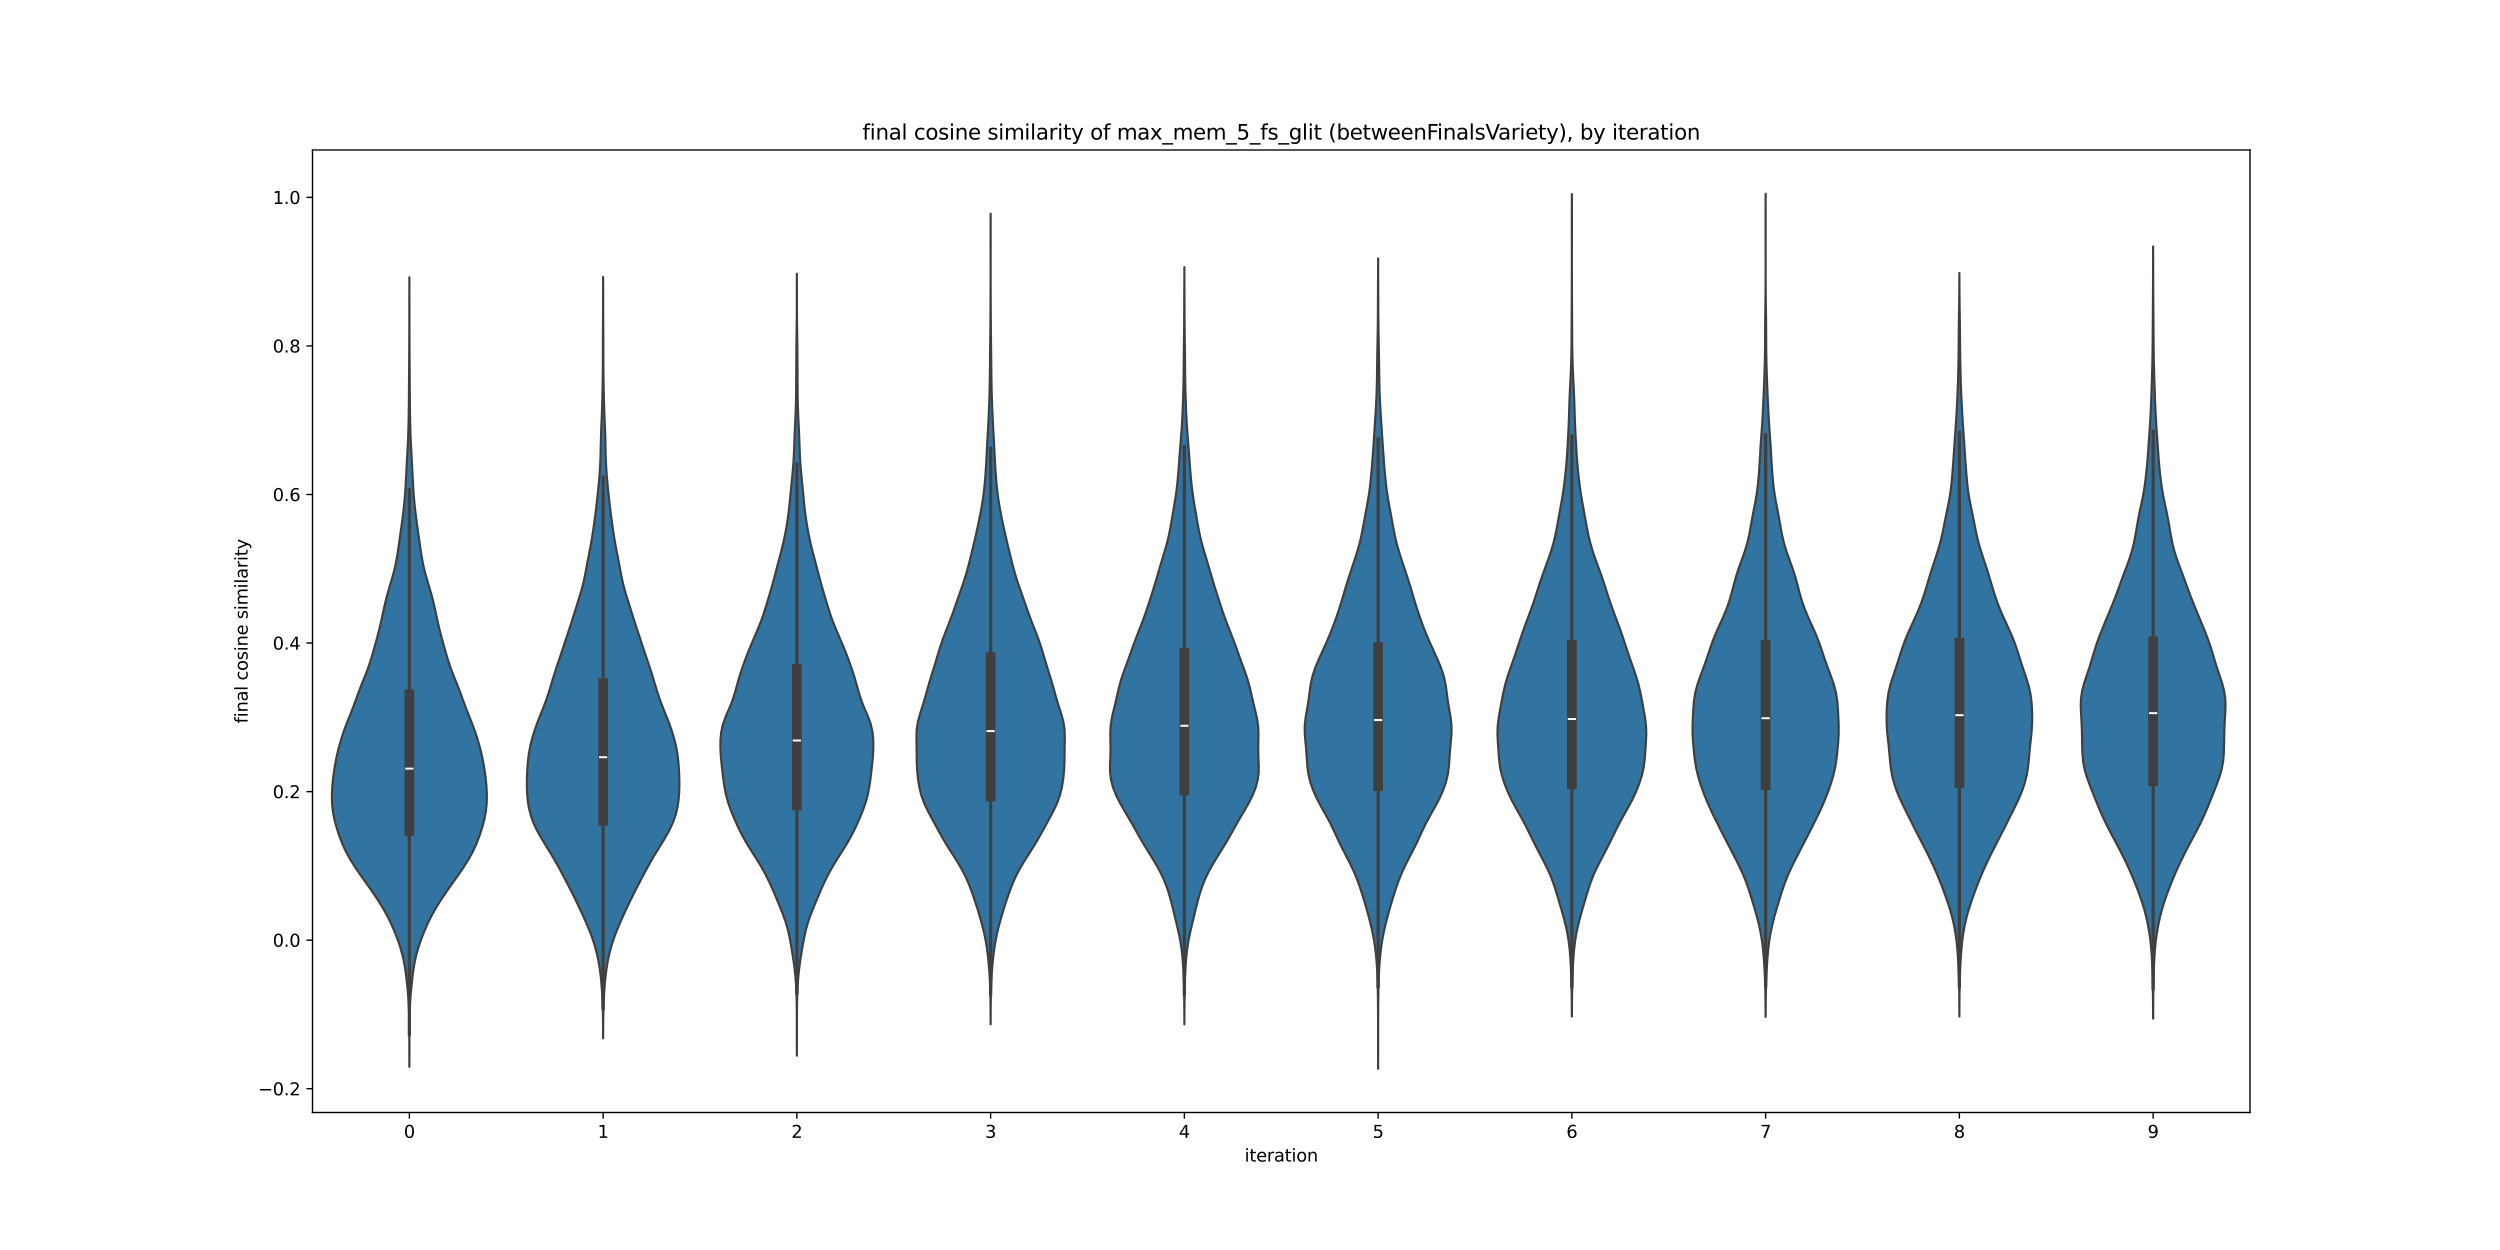 <?xml version="1.0" encoding="utf-8" standalone="no"?>
<!DOCTYPE svg PUBLIC "-//W3C//DTD SVG 1.1//EN"
  "http://www.w3.org/Graphics/SVG/1.1/DTD/svg11.dtd">
<svg xmlns:xlink="http://www.w3.org/1999/xlink" width="1440pt" height="720pt" viewBox="0 0 1440 720" xmlns="http://www.w3.org/2000/svg" version="1.1">
 <defs>
  <style type="text/css">*{stroke-linejoin: round; stroke-linecap: butt}</style>
 </defs>
 <g id="figure_1">
  <g id="patch_1">
   <path d="M 0 720 
L 1440 720 
L 1440 0 
L 0 0 
z
" style="fill: #ffffff"/>
  </g>
  <g id="axes_1">
   <g id="patch_2">
    <path d="M 180 640.8 
L 1296 640.8 
L 1296 86.4 
L 180 86.4 
z
" style="fill: #ffffff"/>
   </g>
   <g id="PolyCollection_1">
    <defs>
     <path id="mf575f5c77a" d="M 235.804 -105.492 
L 235.796 -105.492 
L 235.788 -110.086 
L 235.776 -114.679 
L 235.762 -119.273 
L 235.752 -123.867 
L 235.739 -128.46 
L 235.7 -133.054 
L 235.599 -137.648 
L 235.397 -142.241 
L 235.075 -146.835 
L 234.651 -151.429 
L 234.16 -156.022 
L 233.593 -160.616 
L 232.861 -165.209 
L 231.859 -169.803 
L 230.554 -174.397 
L 228.99 -178.99 
L 227.208 -183.584 
L 225.195 -188.178 
L 222.902 -192.771 
L 220.304 -197.365 
L 217.424 -201.959 
L 214.319 -206.552 
L 211.073 -211.146 
L 207.8 -215.74 
L 204.64 -220.333 
L 201.743 -224.927 
L 199.228 -229.521 
L 197.128 -234.114 
L 195.375 -238.708 
L 193.883 -243.302 
L 192.65 -247.895 
L 191.759 -252.489 
L 191.272 -257.083 
L 191.16 -261.676 
L 191.341 -266.27 
L 191.752 -270.864 
L 192.346 -275.457 
L 193.089 -280.051 
L 194.003 -284.645 
L 195.119 -289.238 
L 196.423 -293.832 
L 197.903 -298.426 
L 199.584 -303.019 
L 201.423 -307.613 
L 203.247 -312.207 
L 204.935 -316.8 
L 206.586 -321.394 
L 208.368 -325.988 
L 210.246 -330.581 
L 212.011 -335.175 
L 213.544 -339.769 
L 214.905 -344.362 
L 216.202 -348.956 
L 217.459 -353.55 
L 218.626 -358.143 
L 219.674 -362.737 
L 220.658 -367.331 
L 221.679 -371.924 
L 222.824 -376.518 
L 224.118 -381.112 
L 225.493 -385.705 
L 226.796 -390.299 
L 227.885 -394.893 
L 228.732 -399.486 
L 229.432 -404.08 
L 230.09 -408.674 
L 230.749 -413.267 
L 231.395 -417.861 
L 232.004 -422.455 
L 232.553 -427.048 
L 233.019 -431.642 
L 233.392 -436.236 
L 233.683 -440.829 
L 233.923 -445.423 
L 234.149 -450.017 
L 234.392 -454.61 
L 234.651 -459.204 
L 234.9 -463.798 
L 235.106 -468.391 
L 235.254 -472.985 
L 235.356 -477.579 
L 235.434 -482.172 
L 235.495 -486.766 
L 235.539 -491.36 
L 235.568 -495.953 
L 235.595 -500.547 
L 235.631 -505.14 
L 235.67 -509.734 
L 235.701 -514.328 
L 235.723 -518.921 
L 235.739 -523.515 
L 235.753 -528.109 
L 235.765 -532.702 
L 235.772 -537.296 
L 235.775 -541.89 
L 235.78 -546.483 
L 235.786 -551.077 
L 235.793 -555.671 
L 235.797 -560.264 
L 235.803 -560.264 
L 235.803 -560.264 
L 235.807 -555.671 
L 235.814 -551.077 
L 235.82 -546.483 
L 235.825 -541.89 
L 235.828 -537.296 
L 235.835 -532.702 
L 235.847 -528.109 
L 235.861 -523.515 
L 235.877 -518.921 
L 235.899 -514.328 
L 235.93 -509.734 
L 235.969 -505.14 
L 236.005 -500.547 
L 236.032 -495.953 
L 236.061 -491.36 
L 236.105 -486.766 
L 236.166 -482.172 
L 236.244 -477.579 
L 236.346 -472.985 
L 236.494 -468.391 
L 236.7 -463.798 
L 236.949 -459.204 
L 237.208 -454.61 
L 237.451 -450.017 
L 237.677 -445.423 
L 237.917 -440.829 
L 238.208 -436.236 
L 238.581 -431.642 
L 239.047 -427.048 
L 239.596 -422.455 
L 240.205 -417.861 
L 240.851 -413.267 
L 241.51 -408.674 
L 242.168 -404.08 
L 242.868 -399.486 
L 243.715 -394.893 
L 244.804 -390.299 
L 246.107 -385.705 
L 247.482 -381.112 
L 248.776 -376.518 
L 249.921 -371.924 
L 250.942 -367.331 
L 251.926 -362.737 
L 252.974 -358.143 
L 254.141 -353.55 
L 255.398 -348.956 
L 256.695 -344.362 
L 258.056 -339.769 
L 259.589 -335.175 
L 261.354 -330.581 
L 263.232 -325.988 
L 265.014 -321.394 
L 266.665 -316.8 
L 268.353 -312.207 
L 270.177 -307.613 
L 272.016 -303.019 
L 273.697 -298.426 
L 275.177 -293.832 
L 276.481 -289.238 
L 277.597 -284.645 
L 278.511 -280.051 
L 279.254 -275.457 
L 279.848 -270.864 
L 280.259 -266.27 
L 280.44 -261.676 
L 280.328 -257.083 
L 279.841 -252.489 
L 278.95 -247.895 
L 277.717 -243.302 
L 276.225 -238.708 
L 274.472 -234.114 
L 272.372 -229.521 
L 269.857 -224.927 
L 266.96 -220.333 
L 263.8 -215.74 
L 260.527 -211.146 
L 257.281 -206.552 
L 254.176 -201.959 
L 251.296 -197.365 
L 248.698 -192.771 
L 246.405 -188.178 
L 244.392 -183.584 
L 242.61 -178.99 
L 241.046 -174.397 
L 239.741 -169.803 
L 238.739 -165.209 
L 238.007 -160.616 
L 237.44 -156.022 
L 236.949 -151.429 
L 236.525 -146.835 
L 236.203 -142.241 
L 236.001 -137.648 
L 235.9 -133.054 
L 235.861 -128.46 
L 235.848 -123.867 
L 235.838 -119.273 
L 235.824 -114.679 
L 235.812 -110.086 
L 235.804 -105.492 
z
" style="stroke: #3f3f3f; stroke-width: 1.25"/>
    </defs>
    <g clip-path="url(#p17b3c186c5)">
     <use xlink:href="#mf575f5c77a" x="0" y="720" style="fill: #3274a1; stroke: #3f3f3f; stroke-width: 1.25"/>
    </g>
   </g>
   <g id="PolyCollection_2">
    <defs>
     <path id="m0ad8976b93" d="M 347.405 -121.943 
L 347.395 -121.943 
L 347.383 -126.373 
L 347.353 -130.803 
L 347.294 -135.233 
L 347.188 -139.663 
L 347.023 -144.093 
L 346.786 -148.524 
L 346.466 -152.954 
L 346.041 -157.384 
L 345.482 -161.814 
L 344.753 -166.244 
L 343.819 -170.674 
L 342.647 -175.104 
L 341.216 -179.534 
L 339.541 -183.964 
L 337.678 -188.394 
L 335.699 -192.824 
L 333.651 -197.254 
L 331.536 -201.684 
L 329.332 -206.114 
L 327.049 -210.544 
L 324.731 -214.974 
L 322.38 -219.404 
L 319.923 -223.834 
L 317.3 -228.264 
L 314.558 -232.694 
L 311.851 -237.124 
L 309.37 -241.554 
L 307.285 -245.984 
L 305.694 -250.414 
L 304.602 -254.844 
L 303.932 -259.274 
L 303.579 -263.704 
L 303.467 -268.134 
L 303.537 -272.564 
L 303.744 -276.994 
L 304.083 -281.424 
L 304.619 -285.854 
L 305.431 -290.284 
L 306.531 -294.714 
L 307.878 -299.144 
L 309.441 -303.574 
L 311.181 -308.005 
L 312.972 -312.435 
L 314.648 -316.865 
L 316.134 -321.295 
L 317.485 -325.725 
L 318.815 -330.155 
L 320.216 -334.585 
L 321.702 -339.015 
L 323.206 -343.445 
L 324.674 -347.875 
L 326.13 -352.305 
L 327.609 -356.735 
L 329.068 -361.165 
L 330.463 -365.595 
L 331.833 -370.025 
L 333.233 -374.455 
L 334.607 -378.885 
L 335.813 -383.315 
L 336.79 -387.745 
L 337.629 -392.175 
L 338.46 -396.605 
L 339.324 -401.035 
L 340.17 -405.465 
L 340.944 -409.895 
L 341.639 -414.325 
L 342.276 -418.755 
L 342.869 -423.185 
L 343.419 -427.615 
L 343.926 -432.045 
L 344.401 -436.475 
L 344.843 -440.905 
L 345.239 -445.335 
L 345.564 -449.765 
L 345.799 -454.195 
L 345.946 -458.625 
L 346.04 -463.055 
L 346.137 -467.486 
L 346.278 -471.916 
L 346.46 -476.346 
L 346.649 -480.776 
L 346.809 -485.206 
L 346.933 -489.636 
L 347.033 -494.066 
L 347.12 -498.496 
L 347.19 -502.926 
L 347.235 -507.356 
L 347.257 -511.786 
L 347.262 -516.216 
L 347.265 -520.646 
L 347.279 -525.076 
L 347.305 -529.506 
L 347.334 -533.936 
L 347.356 -538.366 
L 347.37 -542.796 
L 347.379 -547.226 
L 347.387 -551.656 
L 347.393 -556.086 
L 347.397 -560.516 
L 347.403 -560.516 
L 347.403 -560.516 
L 347.407 -556.086 
L 347.413 -551.656 
L 347.421 -547.226 
L 347.43 -542.796 
L 347.444 -538.366 
L 347.466 -533.936 
L 347.495 -529.506 
L 347.521 -525.076 
L 347.535 -520.646 
L 347.538 -516.216 
L 347.543 -511.786 
L 347.565 -507.356 
L 347.61 -502.926 
L 347.68 -498.496 
L 347.767 -494.066 
L 347.867 -489.636 
L 347.991 -485.206 
L 348.151 -480.776 
L 348.34 -476.346 
L 348.522 -471.916 
L 348.663 -467.486 
L 348.76 -463.055 
L 348.854 -458.625 
L 349.001 -454.195 
L 349.236 -449.765 
L 349.561 -445.335 
L 349.957 -440.905 
L 350.399 -436.475 
L 350.874 -432.045 
L 351.381 -427.615 
L 351.931 -423.185 
L 352.524 -418.755 
L 353.161 -414.325 
L 353.856 -409.895 
L 354.63 -405.465 
L 355.476 -401.035 
L 356.34 -396.605 
L 357.171 -392.175 
L 358.01 -387.745 
L 358.987 -383.315 
L 360.193 -378.885 
L 361.567 -374.455 
L 362.967 -370.025 
L 364.337 -365.595 
L 365.732 -361.165 
L 367.191 -356.735 
L 368.67 -352.305 
L 370.126 -347.875 
L 371.594 -343.445 
L 373.098 -339.015 
L 374.584 -334.585 
L 375.985 -330.155 
L 377.315 -325.725 
L 378.666 -321.295 
L 380.152 -316.865 
L 381.828 -312.435 
L 383.619 -308.005 
L 385.359 -303.574 
L 386.922 -299.144 
L 388.269 -294.714 
L 389.369 -290.284 
L 390.181 -285.854 
L 390.717 -281.424 
L 391.056 -276.994 
L 391.263 -272.564 
L 391.333 -268.134 
L 391.221 -263.704 
L 390.868 -259.274 
L 390.198 -254.844 
L 389.106 -250.414 
L 387.515 -245.984 
L 385.43 -241.554 
L 382.949 -237.124 
L 380.242 -232.694 
L 377.5 -228.264 
L 374.877 -223.834 
L 372.42 -219.404 
L 370.069 -214.974 
L 367.751 -210.544 
L 365.468 -206.114 
L 363.264 -201.684 
L 361.149 -197.254 
L 359.101 -192.824 
L 357.122 -188.394 
L 355.259 -183.964 
L 353.584 -179.534 
L 352.153 -175.104 
L 350.981 -170.674 
L 350.047 -166.244 
L 349.318 -161.814 
L 348.759 -157.384 
L 348.334 -152.954 
L 348.014 -148.524 
L 347.777 -144.093 
L 347.612 -139.663 
L 347.506 -135.233 
L 347.447 -130.803 
L 347.417 -126.373 
L 347.405 -121.943 
z
" style="stroke: #3f3f3f; stroke-width: 1.25"/>
    </defs>
    <g clip-path="url(#p17b3c186c5)">
     <use xlink:href="#m0ad8976b93" x="0" y="720" style="fill: #3274a1; stroke: #3f3f3f; stroke-width: 1.25"/>
    </g>
   </g>
   <g id="PolyCollection_3">
    <defs>
     <path id="m5815faabc1" d="M 459.003 -111.946 
L 458.997 -111.946 
L 458.993 -116.495 
L 458.987 -121.044 
L 458.98 -125.593 
L 458.975 -130.142 
L 458.967 -134.69 
L 458.941 -139.239 
L 458.873 -143.788 
L 458.739 -148.337 
L 458.511 -152.886 
L 458.165 -157.435 
L 457.685 -161.984 
L 457.078 -166.533 
L 456.377 -171.082 
L 455.614 -175.631 
L 454.764 -180.18 
L 453.73 -184.729 
L 452.407 -189.278 
L 450.784 -193.827 
L 448.962 -198.375 
L 447.067 -202.924 
L 445.131 -207.473 
L 443.079 -212.022 
L 440.808 -216.571 
L 438.261 -221.12 
L 435.464 -225.669 
L 432.559 -230.218 
L 429.763 -234.767 
L 427.242 -239.316 
L 425.003 -243.865 
L 422.957 -248.414 
L 421.084 -252.963 
L 419.473 -257.512 
L 418.213 -262.06 
L 417.299 -266.609 
L 416.637 -271.158 
L 416.092 -275.707 
L 415.587 -280.256 
L 415.173 -284.805 
L 414.953 -289.354 
L 415 -293.903 
L 415.44 -298.452 
L 416.472 -303.001 
L 418.141 -307.55 
L 420.116 -312.099 
L 421.92 -316.648 
L 423.363 -321.197 
L 424.617 -325.745 
L 425.925 -330.294 
L 427.391 -334.843 
L 429.008 -339.392 
L 430.744 -343.941 
L 432.592 -348.49 
L 434.538 -353.039 
L 436.501 -357.588 
L 438.335 -362.137 
L 439.946 -366.686 
L 441.37 -371.235 
L 442.721 -375.784 
L 444.058 -380.333 
L 445.346 -384.882 
L 446.558 -389.43 
L 447.742 -393.979 
L 448.951 -398.528 
L 450.15 -403.077 
L 451.254 -407.626 
L 452.221 -412.175 
L 453.058 -416.724 
L 453.774 -421.273 
L 454.368 -425.822 
L 454.858 -430.371 
L 455.293 -434.92 
L 455.725 -439.469 
L 456.176 -444.018 
L 456.616 -448.567 
L 456.987 -453.115 
L 457.253 -457.664 
L 457.436 -462.213 
L 457.596 -466.762 
L 457.78 -471.311 
L 457.995 -475.86 
L 458.209 -480.409 
L 458.384 -484.958 
L 458.501 -489.507 
L 458.566 -494.056 
L 458.6 -498.605 
L 458.622 -503.154 
L 458.645 -507.703 
L 458.672 -512.252 
L 458.702 -516.8 
L 458.74 -521.349 
L 458.795 -525.898 
L 458.86 -530.447 
L 458.916 -534.996 
L 458.951 -539.545 
L 458.969 -544.094 
L 458.978 -548.643 
L 458.986 -553.192 
L 458.993 -557.741 
L 458.997 -562.29 
L 459.003 -562.29 
L 459.003 -562.29 
L 459.007 -557.741 
L 459.014 -553.192 
L 459.022 -548.643 
L 459.031 -544.094 
L 459.049 -539.545 
L 459.084 -534.996 
L 459.14 -530.447 
L 459.205 -525.898 
L 459.26 -521.349 
L 459.298 -516.8 
L 459.328 -512.252 
L 459.355 -507.703 
L 459.378 -503.154 
L 459.4 -498.605 
L 459.434 -494.056 
L 459.499 -489.507 
L 459.616 -484.958 
L 459.791 -480.409 
L 460.005 -475.86 
L 460.22 -471.311 
L 460.404 -466.762 
L 460.564 -462.213 
L 460.747 -457.664 
L 461.013 -453.115 
L 461.384 -448.567 
L 461.824 -444.018 
L 462.275 -439.469 
L 462.707 -434.92 
L 463.142 -430.371 
L 463.632 -425.822 
L 464.226 -421.273 
L 464.942 -416.724 
L 465.779 -412.175 
L 466.746 -407.626 
L 467.85 -403.077 
L 469.049 -398.528 
L 470.258 -393.979 
L 471.442 -389.43 
L 472.654 -384.882 
L 473.942 -380.333 
L 475.279 -375.784 
L 476.63 -371.235 
L 478.054 -366.686 
L 479.665 -362.137 
L 481.499 -357.588 
L 483.462 -353.039 
L 485.408 -348.49 
L 487.256 -343.941 
L 488.992 -339.392 
L 490.609 -334.843 
L 492.075 -330.294 
L 493.383 -325.745 
L 494.637 -321.197 
L 496.08 -316.648 
L 497.884 -312.099 
L 499.859 -307.55 
L 501.528 -303.001 
L 502.56 -298.452 
L 503 -293.903 
L 503.047 -289.354 
L 502.827 -284.805 
L 502.413 -280.256 
L 501.908 -275.707 
L 501.363 -271.158 
L 500.701 -266.609 
L 499.787 -262.06 
L 498.527 -257.512 
L 496.916 -252.963 
L 495.043 -248.414 
L 492.997 -243.865 
L 490.758 -239.316 
L 488.237 -234.767 
L 485.441 -230.218 
L 482.536 -225.669 
L 479.739 -221.12 
L 477.192 -216.571 
L 474.921 -212.022 
L 472.869 -207.473 
L 470.933 -202.924 
L 469.038 -198.375 
L 467.216 -193.827 
L 465.593 -189.278 
L 464.27 -184.729 
L 463.236 -180.18 
L 462.386 -175.631 
L 461.623 -171.082 
L 460.922 -166.533 
L 460.315 -161.984 
L 459.835 -157.435 
L 459.489 -152.886 
L 459.261 -148.337 
L 459.127 -143.788 
L 459.059 -139.239 
L 459.033 -134.69 
L 459.025 -130.142 
L 459.02 -125.593 
L 459.013 -121.044 
L 459.007 -116.495 
L 459.003 -111.946 
z
" style="stroke: #3f3f3f; stroke-width: 1.25"/>
    </defs>
    <g clip-path="url(#p17b3c186c5)">
     <use xlink:href="#m5815faabc1" x="0" y="720" style="fill: #3274a1; stroke: #3f3f3f; stroke-width: 1.25"/>
    </g>
   </g>
   <g id="PolyCollection_4">
    <defs>
     <path id="m4c1c41ab02" d="M 570.605 -129.968 
L 570.595 -129.968 
L 570.584 -134.684 
L 570.557 -139.4 
L 570.504 -144.117 
L 570.409 -148.833 
L 570.251 -153.549 
L 570.006 -158.266 
L 569.661 -162.982 
L 569.215 -167.698 
L 568.657 -172.414 
L 567.945 -177.131 
L 567.027 -181.847 
L 565.894 -186.563 
L 564.592 -191.279 
L 563.177 -195.996 
L 561.673 -200.712 
L 560.068 -205.428 
L 558.301 -210.144 
L 556.253 -214.861 
L 553.821 -219.577 
L 551.013 -224.293 
L 547.995 -229.009 
L 545.022 -233.726 
L 542.265 -238.442 
L 539.68 -243.158 
L 537.121 -247.875 
L 534.6 -252.591 
L 532.357 -257.307 
L 530.646 -262.023 
L 529.501 -266.74 
L 528.761 -271.456 
L 528.296 -276.172 
L 528.073 -280.888 
L 528.013 -285.605 
L 527.959 -290.321 
L 527.877 -295.037 
L 528.019 -299.753 
L 528.738 -304.47 
L 530.05 -309.186 
L 531.573 -313.902 
L 532.974 -318.619 
L 534.274 -323.335 
L 535.642 -328.051 
L 537.107 -332.767 
L 538.567 -337.484 
L 539.966 -342.2 
L 541.39 -346.916 
L 542.98 -351.632 
L 544.769 -356.349 
L 546.634 -361.065 
L 548.42 -365.781 
L 550.087 -370.497 
L 551.718 -375.214 
L 553.386 -379.93 
L 555.029 -384.646 
L 556.513 -389.363 
L 557.802 -394.079 
L 558.983 -398.795 
L 560.135 -403.511 
L 561.267 -408.228 
L 562.357 -412.944 
L 563.392 -417.66 
L 564.366 -422.376 
L 565.265 -427.093 
L 566.056 -431.809 
L 566.699 -436.525 
L 567.194 -441.241 
L 567.584 -445.958 
L 567.907 -450.674 
L 568.172 -455.39 
L 568.403 -460.106 
L 568.643 -464.823 
L 568.913 -469.539 
L 569.185 -474.255 
L 569.424 -478.972 
L 569.628 -483.688 
L 569.806 -488.404 
L 569.957 -493.12 
L 570.072 -497.837 
L 570.152 -502.553 
L 570.207 -507.269 
L 570.252 -511.985 
L 570.298 -516.702 
L 570.351 -521.418 
L 570.408 -526.134 
L 570.459 -530.85 
L 570.496 -535.567 
L 570.522 -540.283 
L 570.543 -544.999 
L 570.564 -549.716 
L 570.581 -554.432 
L 570.591 -559.148 
L 570.594 -563.864 
L 570.591 -568.581 
L 570.585 -573.297 
L 570.58 -578.013 
L 570.581 -582.729 
L 570.587 -587.446 
L 570.593 -592.162 
L 570.597 -596.878 
L 570.603 -596.878 
L 570.603 -596.878 
L 570.607 -592.162 
L 570.613 -587.446 
L 570.619 -582.729 
L 570.62 -578.013 
L 570.615 -573.297 
L 570.609 -568.581 
L 570.606 -563.864 
L 570.609 -559.148 
L 570.619 -554.432 
L 570.636 -549.716 
L 570.657 -544.999 
L 570.678 -540.283 
L 570.704 -535.567 
L 570.741 -530.85 
L 570.792 -526.134 
L 570.849 -521.418 
L 570.902 -516.702 
L 570.948 -511.985 
L 570.993 -507.269 
L 571.048 -502.553 
L 571.128 -497.837 
L 571.243 -493.12 
L 571.394 -488.404 
L 571.572 -483.688 
L 571.776 -478.972 
L 572.015 -474.255 
L 572.287 -469.539 
L 572.557 -464.823 
L 572.797 -460.106 
L 573.028 -455.39 
L 573.293 -450.674 
L 573.616 -445.958 
L 574.006 -441.241 
L 574.501 -436.525 
L 575.144 -431.809 
L 575.935 -427.093 
L 576.834 -422.376 
L 577.808 -417.66 
L 578.843 -412.944 
L 579.933 -408.228 
L 581.065 -403.511 
L 582.217 -398.795 
L 583.398 -394.079 
L 584.687 -389.363 
L 586.171 -384.646 
L 587.814 -379.93 
L 589.482 -375.214 
L 591.113 -370.497 
L 592.78 -365.781 
L 594.566 -361.065 
L 596.431 -356.349 
L 598.22 -351.632 
L 599.81 -346.916 
L 601.234 -342.2 
L 602.633 -337.484 
L 604.093 -332.767 
L 605.558 -328.051 
L 606.926 -323.335 
L 608.226 -318.619 
L 609.627 -313.902 
L 611.15 -309.186 
L 612.462 -304.47 
L 613.181 -299.753 
L 613.323 -295.037 
L 613.241 -290.321 
L 613.187 -285.605 
L 613.127 -280.888 
L 612.904 -276.172 
L 612.439 -271.456 
L 611.699 -266.74 
L 610.554 -262.023 
L 608.843 -257.307 
L 606.6 -252.591 
L 604.079 -247.875 
L 601.52 -243.158 
L 598.934 -238.442 
L 596.178 -233.726 
L 593.205 -229.009 
L 590.187 -224.293 
L 587.379 -219.577 
L 584.947 -214.861 
L 582.899 -210.144 
L 581.132 -205.428 
L 579.527 -200.712 
L 578.023 -195.996 
L 576.608 -191.279 
L 575.306 -186.563 
L 574.173 -181.847 
L 573.255 -177.131 
L 572.543 -172.414 
L 571.985 -167.698 
L 571.539 -162.982 
L 571.194 -158.266 
L 570.949 -153.549 
L 570.791 -148.833 
L 570.696 -144.117 
L 570.643 -139.4 
L 570.616 -134.684 
L 570.605 -129.968 
z
" style="stroke: #3f3f3f; stroke-width: 1.25"/>
    </defs>
    <g clip-path="url(#p17b3c186c5)">
     <use xlink:href="#m4c1c41ab02" x="0" y="720" style="fill: #3274a1; stroke: #3f3f3f; stroke-width: 1.25"/>
    </g>
   </g>
   <g id="PolyCollection_5">
    <defs>
     <path id="m27a301020b" d="M 682.205 -129.986 
L 682.195 -129.986 
L 682.185 -134.392 
L 682.165 -138.797 
L 682.127 -143.202 
L 682.065 -147.608 
L 681.972 -152.013 
L 681.837 -156.418 
L 681.646 -160.824 
L 681.378 -165.229 
L 681.004 -169.634 
L 680.485 -174.04 
L 679.78 -178.445 
L 678.883 -182.851 
L 677.854 -187.256 
L 676.789 -191.661 
L 675.735 -196.067 
L 674.648 -200.472 
L 673.43 -204.877 
L 671.984 -209.283 
L 670.228 -213.688 
L 668.111 -218.093 
L 665.656 -222.499 
L 662.97 -226.904 
L 660.221 -231.31 
L 657.568 -235.715 
L 655.066 -240.12 
L 652.619 -244.526 
L 650.09 -248.931 
L 647.48 -253.336 
L 644.973 -257.742 
L 642.788 -262.147 
L 641.07 -266.552 
L 639.921 -270.958 
L 639.392 -275.363 
L 639.379 -279.769 
L 639.579 -284.174 
L 639.684 -288.579 
L 639.609 -292.985 
L 639.528 -297.39 
L 639.728 -301.795 
L 640.379 -306.201 
L 641.377 -310.606 
L 642.453 -315.011 
L 643.455 -319.417 
L 644.47 -323.822 
L 645.679 -328.228 
L 647.144 -332.633 
L 648.758 -337.038 
L 650.369 -341.444 
L 651.935 -345.849 
L 653.531 -350.254 
L 655.221 -354.66 
L 656.956 -359.065 
L 658.628 -363.47 
L 660.182 -367.876 
L 661.651 -372.281 
L 663.081 -376.686 
L 664.478 -381.092 
L 665.812 -385.497 
L 667.093 -389.903 
L 668.379 -394.308 
L 669.712 -398.713 
L 671.048 -403.119 
L 672.28 -407.524 
L 673.33 -411.929 
L 674.202 -416.335 
L 674.966 -420.74 
L 675.71 -425.145 
L 676.462 -429.551 
L 677.174 -433.956 
L 677.777 -438.362 
L 678.256 -442.767 
L 678.652 -447.172 
L 679.001 -451.578 
L 679.327 -455.983 
L 679.65 -460.388 
L 679.992 -464.794 
L 680.345 -469.199 
L 680.672 -473.604 
L 680.941 -478.01 
L 681.154 -482.415 
L 681.332 -486.821 
L 681.488 -491.226 
L 681.615 -495.631 
L 681.704 -500.037 
L 681.762 -504.442 
L 681.803 -508.847 
L 681.843 -513.253 
L 681.891 -517.658 
L 681.946 -522.063 
L 682.004 -526.469 
L 682.052 -530.874 
L 682.085 -535.28 
L 682.104 -539.685 
L 682.119 -544.09 
L 682.136 -548.496 
L 682.157 -552.901 
L 682.176 -557.306 
L 682.189 -561.712 
L 682.196 -566.117 
L 682.204 -566.117 
L 682.204 -566.117 
L 682.211 -561.712 
L 682.224 -557.306 
L 682.243 -552.901 
L 682.264 -548.496 
L 682.281 -544.09 
L 682.296 -539.685 
L 682.315 -535.28 
L 682.348 -530.874 
L 682.396 -526.469 
L 682.454 -522.063 
L 682.509 -517.658 
L 682.557 -513.253 
L 682.597 -508.847 
L 682.638 -504.442 
L 682.696 -500.037 
L 682.785 -495.631 
L 682.912 -491.226 
L 683.068 -486.821 
L 683.246 -482.415 
L 683.459 -478.01 
L 683.728 -473.604 
L 684.055 -469.199 
L 684.408 -464.794 
L 684.75 -460.388 
L 685.073 -455.983 
L 685.399 -451.578 
L 685.748 -447.172 
L 686.144 -442.767 
L 686.623 -438.362 
L 687.226 -433.956 
L 687.938 -429.551 
L 688.69 -425.145 
L 689.434 -420.74 
L 690.198 -416.335 
L 691.07 -411.929 
L 692.12 -407.524 
L 693.352 -403.119 
L 694.688 -398.713 
L 696.021 -394.308 
L 697.307 -389.903 
L 698.588 -385.497 
L 699.922 -381.092 
L 701.319 -376.686 
L 702.749 -372.281 
L 704.218 -367.876 
L 705.772 -363.47 
L 707.444 -359.065 
L 709.179 -354.66 
L 710.869 -350.254 
L 712.465 -345.849 
L 714.031 -341.444 
L 715.642 -337.038 
L 717.256 -332.633 
L 718.721 -328.228 
L 719.93 -323.822 
L 720.945 -319.417 
L 721.947 -315.011 
L 723.023 -310.606 
L 724.021 -306.201 
L 724.672 -301.795 
L 724.872 -297.39 
L 724.791 -292.985 
L 724.716 -288.579 
L 724.821 -284.174 
L 725.021 -279.769 
L 725.008 -275.363 
L 724.479 -270.958 
L 723.33 -266.552 
L 721.612 -262.147 
L 719.427 -257.742 
L 716.92 -253.336 
L 714.31 -248.931 
L 711.781 -244.526 
L 709.334 -240.12 
L 706.832 -235.715 
L 704.179 -231.31 
L 701.43 -226.904 
L 698.744 -222.499 
L 696.289 -218.093 
L 694.172 -213.688 
L 692.416 -209.283 
L 690.97 -204.877 
L 689.752 -200.472 
L 688.665 -196.067 
L 687.611 -191.661 
L 686.546 -187.256 
L 685.517 -182.851 
L 684.62 -178.445 
L 683.915 -174.04 
L 683.396 -169.634 
L 683.022 -165.229 
L 682.754 -160.824 
L 682.563 -156.418 
L 682.428 -152.013 
L 682.335 -147.608 
L 682.273 -143.202 
L 682.235 -138.797 
L 682.215 -134.392 
L 682.205 -129.986 
z
" style="stroke: #3f3f3f; stroke-width: 1.25"/>
    </defs>
    <g clip-path="url(#p17b3c186c5)">
     <use xlink:href="#m27a301020b" x="0" y="720" style="fill: #3274a1; stroke: #3f3f3f; stroke-width: 1.25"/>
    </g>
   </g>
   <g id="PolyCollection_6">
    <defs>
     <path id="mc705a646de" d="M 793.803 -104.4 
L 793.797 -104.4 
L 793.793 -109.115 
L 793.787 -113.83 
L 793.781 -118.545 
L 793.779 -123.259 
L 793.779 -127.974 
L 793.774 -132.689 
L 793.757 -137.404 
L 793.724 -142.119 
L 793.67 -146.834 
L 793.585 -151.549 
L 793.452 -156.263 
L 793.249 -160.978 
L 792.95 -165.693 
L 792.529 -170.408 
L 791.954 -175.123 
L 791.188 -179.838 
L 790.226 -184.552 
L 789.098 -189.267 
L 787.854 -193.982 
L 786.522 -198.697 
L 785.109 -203.412 
L 783.597 -208.127 
L 781.928 -212.842 
L 780.016 -217.556 
L 777.807 -222.271 
L 775.376 -226.986 
L 772.929 -231.701 
L 770.651 -236.416 
L 768.496 -241.131 
L 766.219 -245.846 
L 763.672 -250.56 
L 761.005 -255.275 
L 758.519 -259.99 
L 756.408 -264.705 
L 754.754 -269.42 
L 753.626 -274.135 
L 753.011 -278.85 
L 752.69 -283.564 
L 752.357 -288.279 
L 751.902 -292.994 
L 751.529 -297.709 
L 751.556 -302.424 
L 752.102 -307.139 
L 752.94 -311.854 
L 753.711 -316.568 
L 754.31 -321.283 
L 754.985 -325.998 
L 756.052 -330.713 
L 757.613 -335.428 
L 759.563 -340.143 
L 761.71 -344.857 
L 763.856 -349.572 
L 765.88 -354.287 
L 767.76 -359.002 
L 769.505 -363.717 
L 771.107 -368.432 
L 772.577 -373.147 
L 773.974 -377.861 
L 775.386 -382.576 
L 776.868 -387.291 
L 778.423 -392.006 
L 780.005 -396.721 
L 781.532 -401.436 
L 782.897 -406.151 
L 784.031 -410.865 
L 784.97 -415.58 
L 785.825 -420.295 
L 786.693 -425.01 
L 787.577 -429.725 
L 788.392 -434.44 
L 789.055 -439.155 
L 789.574 -443.869 
L 790.009 -448.584 
L 790.398 -453.299 
L 790.751 -458.014 
L 791.081 -462.729 
L 791.399 -467.444 
L 791.707 -472.159 
L 792.007 -476.873 
L 792.302 -481.588 
L 792.581 -486.303 
L 792.819 -491.018 
L 792.997 -495.733 
L 793.111 -500.448 
L 793.18 -505.162 
L 793.233 -509.877 
L 793.297 -514.592 
L 793.384 -519.307 
L 793.483 -524.022 
L 793.572 -528.737 
L 793.634 -533.452 
L 793.67 -538.166 
L 793.692 -542.881 
L 793.711 -547.596 
L 793.732 -552.311 
L 793.755 -557.026 
L 793.775 -561.741 
L 793.789 -566.456 
L 793.796 -571.17 
L 793.804 -571.17 
L 793.804 -571.17 
L 793.811 -566.456 
L 793.825 -561.741 
L 793.845 -557.026 
L 793.868 -552.311 
L 793.889 -547.596 
L 793.908 -542.881 
L 793.93 -538.166 
L 793.966 -533.452 
L 794.028 -528.737 
L 794.117 -524.022 
L 794.216 -519.307 
L 794.303 -514.592 
L 794.367 -509.877 
L 794.42 -505.162 
L 794.489 -500.448 
L 794.603 -495.733 
L 794.781 -491.018 
L 795.019 -486.303 
L 795.298 -481.588 
L 795.593 -476.873 
L 795.893 -472.159 
L 796.201 -467.444 
L 796.519 -462.729 
L 796.849 -458.014 
L 797.202 -453.299 
L 797.591 -448.584 
L 798.026 -443.869 
L 798.545 -439.155 
L 799.208 -434.44 
L 800.023 -429.725 
L 800.907 -425.01 
L 801.775 -420.295 
L 802.63 -415.58 
L 803.569 -410.865 
L 804.703 -406.151 
L 806.068 -401.436 
L 807.595 -396.721 
L 809.177 -392.006 
L 810.732 -387.291 
L 812.214 -382.576 
L 813.626 -377.861 
L 815.023 -373.147 
L 816.493 -368.432 
L 818.095 -363.717 
L 819.84 -359.002 
L 821.72 -354.287 
L 823.744 -349.572 
L 825.89 -344.857 
L 828.037 -340.143 
L 829.987 -335.428 
L 831.548 -330.713 
L 832.615 -325.998 
L 833.29 -321.283 
L 833.889 -316.568 
L 834.66 -311.854 
L 835.498 -307.139 
L 836.044 -302.424 
L 836.071 -297.709 
L 835.698 -292.994 
L 835.243 -288.279 
L 834.91 -283.564 
L 834.589 -278.85 
L 833.974 -274.135 
L 832.846 -269.42 
L 831.192 -264.705 
L 829.081 -259.99 
L 826.595 -255.275 
L 823.928 -250.56 
L 821.381 -245.846 
L 819.104 -241.131 
L 816.949 -236.416 
L 814.671 -231.701 
L 812.224 -226.986 
L 809.793 -222.271 
L 807.584 -217.556 
L 805.672 -212.842 
L 804.003 -208.127 
L 802.491 -203.412 
L 801.078 -198.697 
L 799.746 -193.982 
L 798.502 -189.267 
L 797.374 -184.552 
L 796.412 -179.838 
L 795.646 -175.123 
L 795.071 -170.408 
L 794.65 -165.693 
L 794.351 -160.978 
L 794.148 -156.263 
L 794.015 -151.549 
L 793.93 -146.834 
L 793.876 -142.119 
L 793.843 -137.404 
L 793.826 -132.689 
L 793.821 -127.974 
L 793.821 -123.259 
L 793.819 -118.545 
L 793.813 -113.83 
L 793.807 -109.115 
L 793.803 -104.4 
z
" style="stroke: #3f3f3f; stroke-width: 1.25"/>
    </defs>
    <g clip-path="url(#p17b3c186c5)">
     <use xlink:href="#mc705a646de" x="0" y="720" style="fill: #3274a1; stroke: #3f3f3f; stroke-width: 1.25"/>
    </g>
   </g>
   <g id="PolyCollection_7">
    <defs>
     <path id="mfc619b229b" d="M 905.408 -134.465 
L 905.392 -134.465 
L 905.373 -139.25 
L 905.331 -144.036 
L 905.257 -148.821 
L 905.146 -153.606 
L 904.998 -158.391 
L 904.805 -163.176 
L 904.543 -167.961 
L 904.166 -172.746 
L 903.611 -177.532 
L 902.824 -182.317 
L 901.794 -187.102 
L 900.568 -191.887 
L 899.218 -196.672 
L 897.813 -201.457 
L 896.378 -206.242 
L 894.826 -211.027 
L 892.999 -215.813 
L 890.814 -220.598 
L 888.363 -225.383 
L 885.841 -230.168 
L 883.406 -234.953 
L 881.072 -239.738 
L 878.706 -244.523 
L 876.15 -249.308 
L 873.443 -254.094 
L 870.842 -258.879 
L 868.572 -263.664 
L 866.66 -268.449 
L 865.114 -273.234 
L 864.038 -278.019 
L 863.441 -282.804 
L 863.09 -287.59 
L 862.764 -292.375 
L 862.541 -297.16 
L 862.678 -301.945 
L 863.262 -306.73 
L 864.108 -311.515 
L 864.998 -316.3 
L 865.928 -321.085 
L 867.055 -325.871 
L 868.47 -330.656 
L 870.108 -335.441 
L 871.808 -340.226 
L 873.437 -345.011 
L 874.997 -349.796 
L 876.598 -354.581 
L 878.309 -359.367 
L 880.093 -364.152 
L 881.871 -368.937 
L 883.56 -373.722 
L 885.121 -378.507 
L 886.638 -383.292 
L 888.251 -388.077 
L 889.991 -392.862 
L 891.748 -397.648 
L 893.381 -402.433 
L 894.791 -407.218 
L 895.944 -412.003 
L 896.89 -416.788 
L 897.744 -421.573 
L 898.607 -426.358 
L 899.48 -431.143 
L 900.282 -435.929 
L 900.957 -440.714 
L 901.524 -445.499 
L 902.013 -450.284 
L 902.42 -455.069 
L 902.741 -459.854 
L 903.015 -464.639 
L 903.278 -469.425 
L 903.521 -474.21 
L 903.709 -478.995 
L 903.849 -483.78 
L 903.995 -488.565 
L 904.188 -493.35 
L 904.419 -498.135 
L 904.655 -502.92 
L 904.866 -507.706 
L 905.032 -512.491 
L 905.142 -517.276 
L 905.201 -522.061 
L 905.231 -526.846 
L 905.256 -531.631 
L 905.286 -536.416 
L 905.315 -541.201 
L 905.338 -545.987 
L 905.356 -550.772 
L 905.373 -555.557 
L 905.387 -560.342 
L 905.395 -565.127 
L 905.398 -569.912 
L 905.396 -574.697 
L 905.392 -579.483 
L 905.385 -584.268 
L 905.381 -589.053 
L 905.381 -593.838 
L 905.387 -598.623 
L 905.393 -603.408 
L 905.397 -608.193 
L 905.403 -608.193 
L 905.403 -608.193 
L 905.407 -603.408 
L 905.413 -598.623 
L 905.419 -593.838 
L 905.419 -589.053 
L 905.415 -584.268 
L 905.408 -579.483 
L 905.404 -574.697 
L 905.402 -569.912 
L 905.405 -565.127 
L 905.413 -560.342 
L 905.427 -555.557 
L 905.444 -550.772 
L 905.462 -545.987 
L 905.485 -541.201 
L 905.514 -536.416 
L 905.544 -531.631 
L 905.569 -526.846 
L 905.599 -522.061 
L 905.658 -517.276 
L 905.768 -512.491 
L 905.934 -507.706 
L 906.145 -502.92 
L 906.381 -498.135 
L 906.612 -493.35 
L 906.805 -488.565 
L 906.951 -483.78 
L 907.091 -478.995 
L 907.279 -474.21 
L 907.522 -469.425 
L 907.785 -464.639 
L 908.059 -459.854 
L 908.38 -455.069 
L 908.787 -450.284 
L 909.276 -445.499 
L 909.843 -440.714 
L 910.518 -435.929 
L 911.32 -431.143 
L 912.193 -426.358 
L 913.056 -421.573 
L 913.91 -416.788 
L 914.856 -412.003 
L 916.009 -407.218 
L 917.419 -402.433 
L 919.052 -397.648 
L 920.809 -392.862 
L 922.549 -388.077 
L 924.162 -383.292 
L 925.679 -378.507 
L 927.24 -373.722 
L 928.929 -368.937 
L 930.707 -364.152 
L 932.491 -359.367 
L 934.202 -354.581 
L 935.803 -349.796 
L 937.363 -345.011 
L 938.992 -340.226 
L 940.692 -335.441 
L 942.33 -330.656 
L 943.745 -325.871 
L 944.872 -321.085 
L 945.802 -316.3 
L 946.692 -311.515 
L 947.538 -306.73 
L 948.122 -301.945 
L 948.259 -297.16 
L 948.036 -292.375 
L 947.71 -287.59 
L 947.359 -282.804 
L 946.762 -278.019 
L 945.686 -273.234 
L 944.14 -268.449 
L 942.228 -263.664 
L 939.958 -258.879 
L 937.357 -254.094 
L 934.65 -249.308 
L 932.094 -244.523 
L 929.728 -239.738 
L 927.394 -234.953 
L 924.959 -230.168 
L 922.437 -225.383 
L 919.986 -220.598 
L 917.801 -215.813 
L 915.974 -211.027 
L 914.422 -206.242 
L 912.987 -201.457 
L 911.582 -196.672 
L 910.232 -191.887 
L 909.006 -187.102 
L 907.976 -182.317 
L 907.189 -177.532 
L 906.634 -172.746 
L 906.257 -167.961 
L 905.995 -163.176 
L 905.802 -158.391 
L 905.654 -153.606 
L 905.543 -148.821 
L 905.469 -144.036 
L 905.427 -139.25 
L 905.408 -134.465 
z
" style="stroke: #3f3f3f; stroke-width: 1.25"/>
    </defs>
    <g clip-path="url(#p17b3c186c5)">
     <use xlink:href="#mfc619b229b" x="0" y="720" style="fill: #3274a1; stroke: #3f3f3f; stroke-width: 1.25"/>
    </g>
   </g>
   <g id="PolyCollection_8">
    <defs>
     <path id="m1e101b8e28" d="M 1017.01 -134.259 
L 1016.99 -134.259 
L 1016.969 -139.048 
L 1016.924 -143.837 
L 1016.844 -148.627 
L 1016.719 -153.416 
L 1016.54 -158.205 
L 1016.296 -162.995 
L 1015.979 -167.784 
L 1015.566 -172.573 
L 1015.008 -177.362 
L 1014.25 -182.152 
L 1013.256 -186.941 
L 1012.044 -191.73 
L 1010.682 -196.52 
L 1009.251 -201.309 
L 1007.772 -206.098 
L 1006.155 -210.888 
L 1004.275 -215.677 
L 1002.097 -220.466 
L 999.709 -225.255 
L 997.232 -230.045 
L 994.744 -234.834 
L 992.278 -239.623 
L 989.852 -244.413 
L 987.474 -249.202 
L 985.18 -253.991 
L 983.056 -258.781 
L 981.164 -263.57 
L 979.49 -268.359 
L 978.048 -273.149 
L 976.935 -277.938 
L 976.18 -282.727 
L 975.648 -287.516 
L 975.216 -292.306 
L 974.938 -297.095 
L 974.915 -301.884 
L 975.093 -306.674 
L 975.345 -311.463 
L 975.725 -316.252 
L 976.476 -321.042 
L 977.749 -325.831 
L 979.42 -330.62 
L 981.217 -335.41 
L 982.929 -340.199 
L 984.52 -344.988 
L 986.154 -349.777 
L 988.037 -354.567 
L 990.177 -359.356 
L 992.359 -364.145 
L 994.359 -368.935 
L 996.053 -373.724 
L 997.441 -378.513 
L 998.68 -383.303 
L 1000.009 -388.092 
L 1001.576 -392.881 
L 1003.317 -397.671 
L 1005.01 -402.46 
L 1006.446 -407.249 
L 1007.562 -412.038 
L 1008.45 -416.828 
L 1009.287 -421.617 
L 1010.191 -426.406 
L 1011.124 -431.196 
L 1011.939 -435.985 
L 1012.554 -440.774 
L 1013.005 -445.564 
L 1013.363 -450.353 
L 1013.659 -455.142 
L 1013.925 -459.932 
L 1014.218 -464.721 
L 1014.565 -469.51 
L 1014.917 -474.299 
L 1015.215 -479.089 
L 1015.459 -483.878 
L 1015.682 -488.667 
L 1015.903 -493.457 
L 1016.11 -498.246 
L 1016.287 -503.035 
L 1016.433 -507.825 
L 1016.552 -512.614 
L 1016.637 -517.403 
L 1016.678 -522.192 
L 1016.69 -526.982 
L 1016.709 -531.771 
L 1016.758 -536.56 
L 1016.828 -541.35 
L 1016.895 -546.139 
L 1016.944 -550.928 
L 1016.975 -555.718 
L 1016.991 -560.507 
L 1016.997 -565.296 
L 1016.998 -570.086 
L 1016.996 -574.875 
L 1016.991 -579.664 
L 1016.985 -584.453 
L 1016.981 -589.243 
L 1016.982 -594.032 
L 1016.987 -598.821 
L 1016.993 -603.611 
L 1016.997 -608.4 
L 1017.003 -608.4 
L 1017.003 -608.4 
L 1017.007 -603.611 
L 1017.013 -598.821 
L 1017.018 -594.032 
L 1017.019 -589.243 
L 1017.015 -584.453 
L 1017.009 -579.664 
L 1017.004 -574.875 
L 1017.002 -570.086 
L 1017.003 -565.296 
L 1017.009 -560.507 
L 1017.025 -555.718 
L 1017.056 -550.928 
L 1017.105 -546.139 
L 1017.172 -541.35 
L 1017.242 -536.56 
L 1017.291 -531.771 
L 1017.31 -526.982 
L 1017.322 -522.192 
L 1017.363 -517.403 
L 1017.448 -512.614 
L 1017.567 -507.825 
L 1017.713 -503.035 
L 1017.89 -498.246 
L 1018.097 -493.457 
L 1018.318 -488.667 
L 1018.541 -483.878 
L 1018.785 -479.089 
L 1019.083 -474.299 
L 1019.435 -469.51 
L 1019.782 -464.721 
L 1020.075 -459.932 
L 1020.341 -455.142 
L 1020.637 -450.353 
L 1020.995 -445.564 
L 1021.446 -440.774 
L 1022.061 -435.985 
L 1022.876 -431.196 
L 1023.809 -426.406 
L 1024.713 -421.617 
L 1025.55 -416.828 
L 1026.438 -412.038 
L 1027.554 -407.249 
L 1028.99 -402.46 
L 1030.683 -397.671 
L 1032.424 -392.881 
L 1033.991 -388.092 
L 1035.32 -383.303 
L 1036.559 -378.513 
L 1037.947 -373.724 
L 1039.641 -368.935 
L 1041.641 -364.145 
L 1043.823 -359.356 
L 1045.963 -354.567 
L 1047.846 -349.777 
L 1049.48 -344.988 
L 1051.071 -340.199 
L 1052.783 -335.41 
L 1054.58 -330.62 
L 1056.251 -325.831 
L 1057.524 -321.042 
L 1058.275 -316.252 
L 1058.655 -311.463 
L 1058.907 -306.674 
L 1059.085 -301.884 
L 1059.062 -297.095 
L 1058.784 -292.306 
L 1058.352 -287.516 
L 1057.82 -282.727 
L 1057.065 -277.938 
L 1055.952 -273.149 
L 1054.51 -268.359 
L 1052.836 -263.57 
L 1050.944 -258.781 
L 1048.82 -253.991 
L 1046.526 -249.202 
L 1044.148 -244.413 
L 1041.722 -239.623 
L 1039.256 -234.834 
L 1036.768 -230.045 
L 1034.291 -225.255 
L 1031.903 -220.466 
L 1029.725 -215.677 
L 1027.845 -210.888 
L 1026.228 -206.098 
L 1024.749 -201.309 
L 1023.318 -196.52 
L 1021.956 -191.73 
L 1020.744 -186.941 
L 1019.75 -182.152 
L 1018.992 -177.362 
L 1018.434 -172.573 
L 1018.021 -167.784 
L 1017.704 -162.995 
L 1017.46 -158.205 
L 1017.281 -153.416 
L 1017.156 -148.627 
L 1017.076 -143.837 
L 1017.031 -139.048 
L 1017.01 -134.259 
z
" style="stroke: #3f3f3f; stroke-width: 1.25"/>
    </defs>
    <g clip-path="url(#p17b3c186c5)">
     <use xlink:href="#m1e101b8e28" x="0" y="720" style="fill: #3274a1; stroke: #3f3f3f; stroke-width: 1.25"/>
    </g>
   </g>
   <g id="PolyCollection_9">
    <defs>
     <path id="medc468ad53" d="M 1128.604 -134.517 
L 1128.596 -134.517 
L 1128.587 -138.842 
L 1128.567 -143.168 
L 1128.527 -147.493 
L 1128.456 -151.819 
L 1128.345 -156.144 
L 1128.191 -160.47 
L 1127.993 -164.795 
L 1127.742 -169.121 
L 1127.416 -173.446 
L 1126.978 -177.772 
L 1126.398 -182.097 
L 1125.648 -186.423 
L 1124.697 -190.748 
L 1123.529 -195.074 
L 1122.167 -199.399 
L 1120.672 -203.725 
L 1119.089 -208.05 
L 1117.417 -212.376 
L 1115.629 -216.701 
L 1113.714 -221.027 
L 1111.682 -225.352 
L 1109.545 -229.678 
L 1107.328 -234.003 
L 1105.087 -238.328 
L 1102.883 -242.654 
L 1100.72 -246.979 
L 1098.557 -251.305 
L 1096.399 -255.63 
L 1094.346 -259.956 
L 1092.538 -264.281 
L 1091.061 -268.607 
L 1089.944 -272.932 
L 1089.176 -277.258 
L 1088.678 -281.583 
L 1088.295 -285.909 
L 1087.878 -290.234 
L 1087.399 -294.56 
L 1086.965 -298.885 
L 1086.707 -303.211 
L 1086.659 -307.536 
L 1086.776 -311.862 
L 1087.074 -316.187 
L 1087.676 -320.513 
L 1088.669 -324.838 
L 1089.984 -329.164 
L 1091.434 -333.489 
L 1092.86 -337.815 
L 1094.227 -342.14 
L 1095.614 -346.466 
L 1097.156 -350.791 
L 1098.936 -355.117 
L 1100.9 -359.442 
L 1102.899 -363.768 
L 1104.794 -368.093 
L 1106.511 -372.419 
L 1108.026 -376.744 
L 1109.379 -381.07 
L 1110.661 -385.395 
L 1111.972 -389.721 
L 1113.358 -394.046 
L 1114.794 -398.372 
L 1116.195 -402.697 
L 1117.46 -407.023 
L 1118.532 -411.348 
L 1119.439 -415.674 
L 1120.287 -419.999 
L 1121.166 -424.325 
L 1122.074 -428.65 
L 1122.912 -432.976 
L 1123.586 -437.301 
L 1124.084 -441.627 
L 1124.473 -445.952 
L 1124.819 -450.277 
L 1125.14 -454.603 
L 1125.432 -458.928 
L 1125.71 -463.254 
L 1126.003 -467.579 
L 1126.318 -471.905 
L 1126.625 -476.23 
L 1126.897 -480.556 
L 1127.131 -484.881 
L 1127.346 -489.207 
L 1127.548 -493.532 
L 1127.728 -497.858 
L 1127.871 -502.183 
L 1127.979 -506.509 
L 1128.063 -510.834 
L 1128.134 -515.16 
L 1128.189 -519.485 
L 1128.224 -523.811 
L 1128.252 -528.136 
L 1128.293 -532.462 
L 1128.354 -536.787 
L 1128.425 -541.113 
L 1128.489 -545.438 
L 1128.537 -549.764 
L 1128.568 -554.089 
L 1128.586 -558.415 
L 1128.595 -562.74 
L 1128.605 -562.74 
L 1128.605 -562.74 
L 1128.614 -558.415 
L 1128.632 -554.089 
L 1128.663 -549.764 
L 1128.711 -545.438 
L 1128.775 -541.113 
L 1128.846 -536.787 
L 1128.907 -532.462 
L 1128.948 -528.136 
L 1128.976 -523.811 
L 1129.011 -519.485 
L 1129.066 -515.16 
L 1129.137 -510.834 
L 1129.221 -506.509 
L 1129.329 -502.183 
L 1129.472 -497.858 
L 1129.652 -493.532 
L 1129.854 -489.207 
L 1130.069 -484.881 
L 1130.303 -480.556 
L 1130.575 -476.23 
L 1130.882 -471.905 
L 1131.197 -467.579 
L 1131.49 -463.254 
L 1131.768 -458.928 
L 1132.06 -454.603 
L 1132.381 -450.277 
L 1132.727 -445.952 
L 1133.116 -441.627 
L 1133.614 -437.301 
L 1134.288 -432.976 
L 1135.126 -428.65 
L 1136.034 -424.325 
L 1136.913 -419.999 
L 1137.761 -415.674 
L 1138.668 -411.348 
L 1139.74 -407.023 
L 1141.005 -402.697 
L 1142.406 -398.372 
L 1143.842 -394.046 
L 1145.228 -389.721 
L 1146.539 -385.395 
L 1147.821 -381.07 
L 1149.174 -376.744 
L 1150.689 -372.419 
L 1152.406 -368.093 
L 1154.301 -363.768 
L 1156.3 -359.442 
L 1158.264 -355.117 
L 1160.044 -350.791 
L 1161.586 -346.466 
L 1162.973 -342.14 
L 1164.34 -337.815 
L 1165.766 -333.489 
L 1167.216 -329.164 
L 1168.531 -324.838 
L 1169.524 -320.513 
L 1170.126 -316.187 
L 1170.424 -311.862 
L 1170.541 -307.536 
L 1170.493 -303.211 
L 1170.235 -298.885 
L 1169.801 -294.56 
L 1169.322 -290.234 
L 1168.905 -285.909 
L 1168.522 -281.583 
L 1168.024 -277.258 
L 1167.256 -272.932 
L 1166.139 -268.607 
L 1164.662 -264.281 
L 1162.854 -259.956 
L 1160.801 -255.63 
L 1158.643 -251.305 
L 1156.48 -246.979 
L 1154.317 -242.654 
L 1152.113 -238.328 
L 1149.872 -234.003 
L 1147.655 -229.678 
L 1145.518 -225.352 
L 1143.486 -221.027 
L 1141.571 -216.701 
L 1139.783 -212.376 
L 1138.111 -208.05 
L 1136.528 -203.725 
L 1135.033 -199.399 
L 1133.671 -195.074 
L 1132.503 -190.748 
L 1131.552 -186.423 
L 1130.802 -182.097 
L 1130.222 -177.772 
L 1129.784 -173.446 
L 1129.458 -169.121 
L 1129.207 -164.795 
L 1129.009 -160.47 
L 1128.855 -156.144 
L 1128.744 -151.819 
L 1128.673 -147.493 
L 1128.633 -143.168 
L 1128.613 -138.842 
L 1128.604 -134.517 
z
" style="stroke: #3f3f3f; stroke-width: 1.25"/>
    </defs>
    <g clip-path="url(#p17b3c186c5)">
     <use xlink:href="#medc468ad53" x="0" y="720" style="fill: #3274a1; stroke: #3f3f3f; stroke-width: 1.25"/>
    </g>
   </g>
   <g id="PolyCollection_10">
    <defs>
     <path id="m869bdbfcc1" d="M 1240.207 -133.287 
L 1240.193 -133.287 
L 1240.179 -137.779 
L 1240.153 -142.271 
L 1240.112 -146.763 
L 1240.054 -151.255 
L 1239.974 -155.747 
L 1239.857 -160.24 
L 1239.684 -164.732 
L 1239.44 -169.224 
L 1239.102 -173.716 
L 1238.639 -178.208 
L 1238.021 -182.7 
L 1237.236 -187.192 
L 1236.272 -191.684 
L 1235.102 -196.177 
L 1233.716 -200.669 
L 1232.149 -205.161 
L 1230.453 -209.653 
L 1228.645 -214.145 
L 1226.712 -218.637 
L 1224.642 -223.129 
L 1222.444 -227.621 
L 1220.136 -232.114 
L 1217.741 -236.606 
L 1215.338 -241.098 
L 1213.047 -245.59 
L 1210.941 -250.082 
L 1208.997 -254.574 
L 1207.151 -259.066 
L 1205.355 -263.558 
L 1203.604 -268.051 
L 1201.982 -272.543 
L 1200.684 -277.035 
L 1199.865 -281.527 
L 1199.478 -286.019 
L 1199.335 -290.511 
L 1199.266 -295.003 
L 1199.17 -299.495 
L 1198.982 -303.988 
L 1198.713 -308.48 
L 1198.514 -312.972 
L 1198.639 -317.464 
L 1199.291 -321.956 
L 1200.463 -326.448 
L 1201.938 -330.94 
L 1203.44 -335.432 
L 1204.831 -339.925 
L 1206.162 -344.417 
L 1207.587 -348.909 
L 1209.204 -353.401 
L 1210.985 -357.893 
L 1212.84 -362.385 
L 1214.712 -366.877 
L 1216.566 -371.369 
L 1218.349 -375.862 
L 1220.028 -380.354 
L 1221.655 -384.846 
L 1223.312 -389.338 
L 1225.005 -393.83 
L 1226.628 -398.322 
L 1228.037 -402.814 
L 1229.155 -407.306 
L 1230.024 -411.799 
L 1230.778 -416.291 
L 1231.567 -420.783 
L 1232.466 -425.275 
L 1233.434 -429.767 
L 1234.354 -434.259 
L 1235.13 -438.751 
L 1235.755 -443.243 
L 1236.273 -447.736 
L 1236.715 -452.228 
L 1237.086 -456.72 
L 1237.409 -461.212 
L 1237.722 -465.704 
L 1238.043 -470.196 
L 1238.352 -474.688 
L 1238.624 -479.18 
L 1238.851 -483.673 
L 1239.043 -488.165 
L 1239.211 -492.657 
L 1239.366 -497.149 
L 1239.51 -501.641 
L 1239.64 -506.133 
L 1239.75 -510.625 
L 1239.837 -515.117 
L 1239.901 -519.61 
L 1239.942 -524.102 
L 1239.97 -528.594 
L 1239.998 -533.086 
L 1240.033 -537.578 
L 1240.07 -542.07 
L 1240.104 -546.562 
L 1240.132 -551.054 
L 1240.153 -555.547 
L 1240.167 -560.039 
L 1240.178 -564.531 
L 1240.186 -569.023 
L 1240.193 -573.515 
L 1240.197 -578.007 
L 1240.203 -578.007 
L 1240.203 -578.007 
L 1240.207 -573.515 
L 1240.214 -569.023 
L 1240.222 -564.531 
L 1240.233 -560.039 
L 1240.247 -555.547 
L 1240.268 -551.054 
L 1240.296 -546.562 
L 1240.33 -542.07 
L 1240.367 -537.578 
L 1240.402 -533.086 
L 1240.43 -528.594 
L 1240.458 -524.102 
L 1240.499 -519.61 
L 1240.563 -515.117 
L 1240.65 -510.625 
L 1240.76 -506.133 
L 1240.89 -501.641 
L 1241.034 -497.149 
L 1241.189 -492.657 
L 1241.357 -488.165 
L 1241.549 -483.673 
L 1241.776 -479.18 
L 1242.048 -474.688 
L 1242.357 -470.196 
L 1242.678 -465.704 
L 1242.991 -461.212 
L 1243.314 -456.72 
L 1243.685 -452.228 
L 1244.127 -447.736 
L 1244.645 -443.243 
L 1245.27 -438.751 
L 1246.046 -434.259 
L 1246.966 -429.767 
L 1247.934 -425.275 
L 1248.833 -420.783 
L 1249.622 -416.291 
L 1250.376 -411.799 
L 1251.245 -407.306 
L 1252.363 -402.814 
L 1253.772 -398.322 
L 1255.395 -393.83 
L 1257.088 -389.338 
L 1258.745 -384.846 
L 1260.372 -380.354 
L 1262.051 -375.862 
L 1263.834 -371.369 
L 1265.688 -366.877 
L 1267.56 -362.385 
L 1269.415 -357.893 
L 1271.196 -353.401 
L 1272.813 -348.909 
L 1274.238 -344.417 
L 1275.569 -339.925 
L 1276.96 -335.432 
L 1278.462 -330.94 
L 1279.937 -326.448 
L 1281.109 -321.956 
L 1281.761 -317.464 
L 1281.886 -312.972 
L 1281.687 -308.48 
L 1281.418 -303.988 
L 1281.23 -299.495 
L 1281.134 -295.003 
L 1281.065 -290.511 
L 1280.922 -286.019 
L 1280.535 -281.527 
L 1279.716 -277.035 
L 1278.418 -272.543 
L 1276.796 -268.051 
L 1275.045 -263.558 
L 1273.249 -259.066 
L 1271.403 -254.574 
L 1269.459 -250.082 
L 1267.353 -245.59 
L 1265.062 -241.098 
L 1262.659 -236.606 
L 1260.264 -232.114 
L 1257.956 -227.621 
L 1255.758 -223.129 
L 1253.688 -218.637 
L 1251.755 -214.145 
L 1249.947 -209.653 
L 1248.251 -205.161 
L 1246.684 -200.669 
L 1245.298 -196.177 
L 1244.128 -191.684 
L 1243.164 -187.192 
L 1242.379 -182.7 
L 1241.761 -178.208 
L 1241.298 -173.716 
L 1240.96 -169.224 
L 1240.716 -164.732 
L 1240.543 -160.24 
L 1240.426 -155.747 
L 1240.346 -151.255 
L 1240.288 -146.763 
L 1240.247 -142.271 
L 1240.221 -137.779 
L 1240.207 -133.287 
z
" style="stroke: #3f3f3f; stroke-width: 1.25"/>
    </defs>
    <g clip-path="url(#p17b3c186c5)">
     <use xlink:href="#m869bdbfcc1" x="0" y="720" style="fill: #3274a1; stroke: #3f3f3f; stroke-width: 1.25"/>
    </g>
   </g>
   <g id="matplotlib.axis_1">
    <g id="xtick_1">
     <g id="line2d_1">
      <defs>
       <path id="m7327260078" d="M 0 0 
L 0 3.5 
" style="stroke: #000000; stroke-width: 0.8"/>
      </defs>
      <g>
       <use xlink:href="#m7327260078" x="235.8" y="640.8" style="stroke: #000000; stroke-width: 0.8"/>
      </g>
     </g>
     <g id="text_1">
      <!-- 0 -->
      <g transform="translate(232.619 655.398) scale(0.1 -0.1)">
       <defs>
        <path id="DejaVuSans-30" d="M 2034 4250 
Q 1547 4250 1301 3770 
Q 1056 3291 1056 2328 
Q 1056 1369 1301 889 
Q 1547 409 2034 409 
Q 2525 409 2770 889 
Q 3016 1369 3016 2328 
Q 3016 3291 2770 3770 
Q 2525 4250 2034 4250 
z
M 2034 4750 
Q 2819 4750 3233 4129 
Q 3647 3509 3647 2328 
Q 3647 1150 3233 529 
Q 2819 -91 2034 -91 
Q 1250 -91 836 529 
Q 422 1150 422 2328 
Q 422 3509 836 4129 
Q 1250 4750 2034 4750 
z
" transform="scale(0.016)"/>
       </defs>
       <use xlink:href="#DejaVuSans-30"/>
      </g>
     </g>
    </g>
    <g id="xtick_2">
     <g id="line2d_2">
      <g>
       <use xlink:href="#m7327260078" x="347.4" y="640.8" style="stroke: #000000; stroke-width: 0.8"/>
      </g>
     </g>
     <g id="text_2">
      <!-- 1 -->
      <g transform="translate(344.219 655.398) scale(0.1 -0.1)">
       <defs>
        <path id="DejaVuSans-31" d="M 794 531 
L 1825 531 
L 1825 4091 
L 703 3866 
L 703 4441 
L 1819 4666 
L 2450 4666 
L 2450 531 
L 3481 531 
L 3481 0 
L 794 0 
L 794 531 
z
" transform="scale(0.016)"/>
       </defs>
       <use xlink:href="#DejaVuSans-31"/>
      </g>
     </g>
    </g>
    <g id="xtick_3">
     <g id="line2d_3">
      <g>
       <use xlink:href="#m7327260078" x="459" y="640.8" style="stroke: #000000; stroke-width: 0.8"/>
      </g>
     </g>
     <g id="text_3">
      <!-- 2 -->
      <g transform="translate(455.819 655.398) scale(0.1 -0.1)">
       <defs>
        <path id="DejaVuSans-32" d="M 1228 531 
L 3431 531 
L 3431 0 
L 469 0 
L 469 531 
Q 828 903 1448 1529 
Q 2069 2156 2228 2338 
Q 2531 2678 2651 2914 
Q 2772 3150 2772 3378 
Q 2772 3750 2511 3984 
Q 2250 4219 1831 4219 
Q 1534 4219 1204 4116 
Q 875 4013 500 3803 
L 500 4441 
Q 881 4594 1212 4672 
Q 1544 4750 1819 4750 
Q 2544 4750 2975 4387 
Q 3406 4025 3406 3419 
Q 3406 3131 3298 2873 
Q 3191 2616 2906 2266 
Q 2828 2175 2409 1742 
Q 1991 1309 1228 531 
z
" transform="scale(0.016)"/>
       </defs>
       <use xlink:href="#DejaVuSans-32"/>
      </g>
     </g>
    </g>
    <g id="xtick_4">
     <g id="line2d_4">
      <g>
       <use xlink:href="#m7327260078" x="570.6" y="640.8" style="stroke: #000000; stroke-width: 0.8"/>
      </g>
     </g>
     <g id="text_4">
      <!-- 3 -->
      <g transform="translate(567.419 655.398) scale(0.1 -0.1)">
       <defs>
        <path id="DejaVuSans-33" d="M 2597 2516 
Q 3050 2419 3304 2112 
Q 3559 1806 3559 1356 
Q 3559 666 3084 287 
Q 2609 -91 1734 -91 
Q 1441 -91 1130 -33 
Q 819 25 488 141 
L 488 750 
Q 750 597 1062 519 
Q 1375 441 1716 441 
Q 2309 441 2620 675 
Q 2931 909 2931 1356 
Q 2931 1769 2642 2001 
Q 2353 2234 1838 2234 
L 1294 2234 
L 1294 2753 
L 1863 2753 
Q 2328 2753 2575 2939 
Q 2822 3125 2822 3475 
Q 2822 3834 2567 4026 
Q 2313 4219 1838 4219 
Q 1578 4219 1281 4162 
Q 984 4106 628 3988 
L 628 4550 
Q 988 4650 1302 4700 
Q 1616 4750 1894 4750 
Q 2613 4750 3031 4423 
Q 3450 4097 3450 3541 
Q 3450 3153 3228 2886 
Q 3006 2619 2597 2516 
z
" transform="scale(0.016)"/>
       </defs>
       <use xlink:href="#DejaVuSans-33"/>
      </g>
     </g>
    </g>
    <g id="xtick_5">
     <g id="line2d_5">
      <g>
       <use xlink:href="#m7327260078" x="682.2" y="640.8" style="stroke: #000000; stroke-width: 0.8"/>
      </g>
     </g>
     <g id="text_5">
      <!-- 4 -->
      <g transform="translate(679.019 655.398) scale(0.1 -0.1)">
       <defs>
        <path id="DejaVuSans-34" d="M 2419 4116 
L 825 1625 
L 2419 1625 
L 2419 4116 
z
M 2253 4666 
L 3047 4666 
L 3047 1625 
L 3713 1625 
L 3713 1100 
L 3047 1100 
L 3047 0 
L 2419 0 
L 2419 1100 
L 313 1100 
L 313 1709 
L 2253 4666 
z
" transform="scale(0.016)"/>
       </defs>
       <use xlink:href="#DejaVuSans-34"/>
      </g>
     </g>
    </g>
    <g id="xtick_6">
     <g id="line2d_6">
      <g>
       <use xlink:href="#m7327260078" x="793.8" y="640.8" style="stroke: #000000; stroke-width: 0.8"/>
      </g>
     </g>
     <g id="text_6">
      <!-- 5 -->
      <g transform="translate(790.619 655.398) scale(0.1 -0.1)">
       <defs>
        <path id="DejaVuSans-35" d="M 691 4666 
L 3169 4666 
L 3169 4134 
L 1269 4134 
L 1269 2991 
Q 1406 3038 1543 3061 
Q 1681 3084 1819 3084 
Q 2600 3084 3056 2656 
Q 3513 2228 3513 1497 
Q 3513 744 3044 326 
Q 2575 -91 1722 -91 
Q 1428 -91 1123 -41 
Q 819 9 494 109 
L 494 744 
Q 775 591 1075 516 
Q 1375 441 1709 441 
Q 2250 441 2565 725 
Q 2881 1009 2881 1497 
Q 2881 1984 2565 2268 
Q 2250 2553 1709 2553 
Q 1456 2553 1204 2497 
Q 953 2441 691 2322 
L 691 4666 
z
" transform="scale(0.016)"/>
       </defs>
       <use xlink:href="#DejaVuSans-35"/>
      </g>
     </g>
    </g>
    <g id="xtick_7">
     <g id="line2d_7">
      <g>
       <use xlink:href="#m7327260078" x="905.4" y="640.8" style="stroke: #000000; stroke-width: 0.8"/>
      </g>
     </g>
     <g id="text_7">
      <!-- 6 -->
      <g transform="translate(902.219 655.398) scale(0.1 -0.1)">
       <defs>
        <path id="DejaVuSans-36" d="M 2113 2584 
Q 1688 2584 1439 2293 
Q 1191 2003 1191 1497 
Q 1191 994 1439 701 
Q 1688 409 2113 409 
Q 2538 409 2786 701 
Q 3034 994 3034 1497 
Q 3034 2003 2786 2293 
Q 2538 2584 2113 2584 
z
M 3366 4563 
L 3366 3988 
Q 3128 4100 2886 4159 
Q 2644 4219 2406 4219 
Q 1781 4219 1451 3797 
Q 1122 3375 1075 2522 
Q 1259 2794 1537 2939 
Q 1816 3084 2150 3084 
Q 2853 3084 3261 2657 
Q 3669 2231 3669 1497 
Q 3669 778 3244 343 
Q 2819 -91 2113 -91 
Q 1303 -91 875 529 
Q 447 1150 447 2328 
Q 447 3434 972 4092 
Q 1497 4750 2381 4750 
Q 2619 4750 2861 4703 
Q 3103 4656 3366 4563 
z
" transform="scale(0.016)"/>
       </defs>
       <use xlink:href="#DejaVuSans-36"/>
      </g>
     </g>
    </g>
    <g id="xtick_8">
     <g id="line2d_8">
      <g>
       <use xlink:href="#m7327260078" x="1017" y="640.8" style="stroke: #000000; stroke-width: 0.8"/>
      </g>
     </g>
     <g id="text_8">
      <!-- 7 -->
      <g transform="translate(1013.819 655.398) scale(0.1 -0.1)">
       <defs>
        <path id="DejaVuSans-37" d="M 525 4666 
L 3525 4666 
L 3525 4397 
L 1831 0 
L 1172 0 
L 2766 4134 
L 525 4134 
L 525 4666 
z
" transform="scale(0.016)"/>
       </defs>
       <use xlink:href="#DejaVuSans-37"/>
      </g>
     </g>
    </g>
    <g id="xtick_9">
     <g id="line2d_9">
      <g>
       <use xlink:href="#m7327260078" x="1128.6" y="640.8" style="stroke: #000000; stroke-width: 0.8"/>
      </g>
     </g>
     <g id="text_9">
      <!-- 8 -->
      <g transform="translate(1125.419 655.398) scale(0.1 -0.1)">
       <defs>
        <path id="DejaVuSans-38" d="M 2034 2216 
Q 1584 2216 1326 1975 
Q 1069 1734 1069 1313 
Q 1069 891 1326 650 
Q 1584 409 2034 409 
Q 2484 409 2743 651 
Q 3003 894 3003 1313 
Q 3003 1734 2745 1975 
Q 2488 2216 2034 2216 
z
M 1403 2484 
Q 997 2584 770 2862 
Q 544 3141 544 3541 
Q 544 4100 942 4425 
Q 1341 4750 2034 4750 
Q 2731 4750 3128 4425 
Q 3525 4100 3525 3541 
Q 3525 3141 3298 2862 
Q 3072 2584 2669 2484 
Q 3125 2378 3379 2068 
Q 3634 1759 3634 1313 
Q 3634 634 3220 271 
Q 2806 -91 2034 -91 
Q 1263 -91 848 271 
Q 434 634 434 1313 
Q 434 1759 690 2068 
Q 947 2378 1403 2484 
z
M 1172 3481 
Q 1172 3119 1398 2916 
Q 1625 2713 2034 2713 
Q 2441 2713 2670 2916 
Q 2900 3119 2900 3481 
Q 2900 3844 2670 4047 
Q 2441 4250 2034 4250 
Q 1625 4250 1398 4047 
Q 1172 3844 1172 3481 
z
" transform="scale(0.016)"/>
       </defs>
       <use xlink:href="#DejaVuSans-38"/>
      </g>
     </g>
    </g>
    <g id="xtick_10">
     <g id="line2d_10">
      <g>
       <use xlink:href="#m7327260078" x="1240.2" y="640.8" style="stroke: #000000; stroke-width: 0.8"/>
      </g>
     </g>
     <g id="text_10">
      <!-- 9 -->
      <g transform="translate(1237.019 655.398) scale(0.1 -0.1)">
       <defs>
        <path id="DejaVuSans-39" d="M 703 97 
L 703 672 
Q 941 559 1184 500 
Q 1428 441 1663 441 
Q 2288 441 2617 861 
Q 2947 1281 2994 2138 
Q 2813 1869 2534 1725 
Q 2256 1581 1919 1581 
Q 1219 1581 811 2004 
Q 403 2428 403 3163 
Q 403 3881 828 4315 
Q 1253 4750 1959 4750 
Q 2769 4750 3195 4129 
Q 3622 3509 3622 2328 
Q 3622 1225 3098 567 
Q 2575 -91 1691 -91 
Q 1453 -91 1209 -44 
Q 966 3 703 97 
z
M 1959 2075 
Q 2384 2075 2632 2365 
Q 2881 2656 2881 3163 
Q 2881 3666 2632 3958 
Q 2384 4250 1959 4250 
Q 1534 4250 1286 3958 
Q 1038 3666 1038 3163 
Q 1038 2656 1286 2365 
Q 1534 2075 1959 2075 
z
" transform="scale(0.016)"/>
       </defs>
       <use xlink:href="#DejaVuSans-39"/>
      </g>
     </g>
    </g>
    <g id="text_11">
     <!-- iteration -->
     <g transform="translate(716.877 669.077) scale(0.1 -0.1)">
      <defs>
       <path id="DejaVuSans-69" d="M 603 3500 
L 1178 3500 
L 1178 0 
L 603 0 
L 603 3500 
z
M 603 4863 
L 1178 4863 
L 1178 4134 
L 603 4134 
L 603 4863 
z
" transform="scale(0.016)"/>
       <path id="DejaVuSans-74" d="M 1172 4494 
L 1172 3500 
L 2356 3500 
L 2356 3053 
L 1172 3053 
L 1172 1153 
Q 1172 725 1289 603 
Q 1406 481 1766 481 
L 2356 481 
L 2356 0 
L 1766 0 
Q 1100 0 847 248 
Q 594 497 594 1153 
L 594 3053 
L 172 3053 
L 172 3500 
L 594 3500 
L 594 4494 
L 1172 4494 
z
" transform="scale(0.016)"/>
       <path id="DejaVuSans-65" d="M 3597 1894 
L 3597 1613 
L 953 1613 
Q 991 1019 1311 708 
Q 1631 397 2203 397 
Q 2534 397 2845 478 
Q 3156 559 3463 722 
L 3463 178 
Q 3153 47 2828 -22 
Q 2503 -91 2169 -91 
Q 1331 -91 842 396 
Q 353 884 353 1716 
Q 353 2575 817 3079 
Q 1281 3584 2069 3584 
Q 2775 3584 3186 3129 
Q 3597 2675 3597 1894 
z
M 3022 2063 
Q 3016 2534 2758 2815 
Q 2500 3097 2075 3097 
Q 1594 3097 1305 2825 
Q 1016 2553 972 2059 
L 3022 2063 
z
" transform="scale(0.016)"/>
       <path id="DejaVuSans-72" d="M 2631 2963 
Q 2534 3019 2420 3045 
Q 2306 3072 2169 3072 
Q 1681 3072 1420 2755 
Q 1159 2438 1159 1844 
L 1159 0 
L 581 0 
L 581 3500 
L 1159 3500 
L 1159 2956 
Q 1341 3275 1631 3429 
Q 1922 3584 2338 3584 
Q 2397 3584 2469 3576 
Q 2541 3569 2628 3553 
L 2631 2963 
z
" transform="scale(0.016)"/>
       <path id="DejaVuSans-61" d="M 2194 1759 
Q 1497 1759 1228 1600 
Q 959 1441 959 1056 
Q 959 750 1161 570 
Q 1363 391 1709 391 
Q 2188 391 2477 730 
Q 2766 1069 2766 1631 
L 2766 1759 
L 2194 1759 
z
M 3341 1997 
L 3341 0 
L 2766 0 
L 2766 531 
Q 2569 213 2275 61 
Q 1981 -91 1556 -91 
Q 1019 -91 701 211 
Q 384 513 384 1019 
Q 384 1609 779 1909 
Q 1175 2209 1959 2209 
L 2766 2209 
L 2766 2266 
Q 2766 2663 2505 2880 
Q 2244 3097 1772 3097 
Q 1472 3097 1187 3025 
Q 903 2953 641 2809 
L 641 3341 
Q 956 3463 1253 3523 
Q 1550 3584 1831 3584 
Q 2591 3584 2966 3190 
Q 3341 2797 3341 1997 
z
" transform="scale(0.016)"/>
       <path id="DejaVuSans-6f" d="M 1959 3097 
Q 1497 3097 1228 2736 
Q 959 2375 959 1747 
Q 959 1119 1226 758 
Q 1494 397 1959 397 
Q 2419 397 2687 759 
Q 2956 1122 2956 1747 
Q 2956 2369 2687 2733 
Q 2419 3097 1959 3097 
z
M 1959 3584 
Q 2709 3584 3137 3096 
Q 3566 2609 3566 1747 
Q 3566 888 3137 398 
Q 2709 -91 1959 -91 
Q 1206 -91 779 398 
Q 353 888 353 1747 
Q 353 2609 779 3096 
Q 1206 3584 1959 3584 
z
" transform="scale(0.016)"/>
       <path id="DejaVuSans-6e" d="M 3513 2113 
L 3513 0 
L 2938 0 
L 2938 2094 
Q 2938 2591 2744 2837 
Q 2550 3084 2163 3084 
Q 1697 3084 1428 2787 
Q 1159 2491 1159 1978 
L 1159 0 
L 581 0 
L 581 3500 
L 1159 3500 
L 1159 2956 
Q 1366 3272 1645 3428 
Q 1925 3584 2291 3584 
Q 2894 3584 3203 3211 
Q 3513 2838 3513 2113 
z
" transform="scale(0.016)"/>
      </defs>
      <use xlink:href="#DejaVuSans-69"/>
      <use xlink:href="#DejaVuSans-74" x="27.783"/>
      <use xlink:href="#DejaVuSans-65" x="66.992"/>
      <use xlink:href="#DejaVuSans-72" x="128.516"/>
      <use xlink:href="#DejaVuSans-61" x="169.629"/>
      <use xlink:href="#DejaVuSans-74" x="230.908"/>
      <use xlink:href="#DejaVuSans-69" x="270.117"/>
      <use xlink:href="#DejaVuSans-6f" x="297.9"/>
      <use xlink:href="#DejaVuSans-6e" x="359.082"/>
     </g>
    </g>
   </g>
   <g id="matplotlib.axis_2">
    <g id="ytick_1">
     <g id="line2d_11">
      <defs>
       <path id="mbbfa9e76ec" d="M 0 0 
L -3.5 0 
" style="stroke: #000000; stroke-width: 0.8"/>
      </defs>
      <g>
       <use xlink:href="#mbbfa9e76ec" x="180" y="627.105" style="stroke: #000000; stroke-width: 0.8"/>
      </g>
     </g>
     <g id="text_12">
      <!-- −0.2 -->
      <g transform="translate(148.717 630.905) scale(0.1 -0.1)">
       <defs>
        <path id="DejaVuSans-2212" d="M 678 2272 
L 4684 2272 
L 4684 1741 
L 678 1741 
L 678 2272 
z
" transform="scale(0.016)"/>
        <path id="DejaVuSans-2e" d="M 684 794 
L 1344 794 
L 1344 0 
L 684 0 
L 684 794 
z
" transform="scale(0.016)"/>
       </defs>
       <use xlink:href="#DejaVuSans-2212"/>
       <use xlink:href="#DejaVuSans-30" x="83.789"/>
       <use xlink:href="#DejaVuSans-2e" x="147.412"/>
       <use xlink:href="#DejaVuSans-32" x="179.199"/>
      </g>
     </g>
    </g>
    <g id="ytick_2">
     <g id="line2d_12">
      <g>
       <use xlink:href="#mbbfa9e76ec" x="180" y="541.536" style="stroke: #000000; stroke-width: 0.8"/>
      </g>
     </g>
     <g id="text_13">
      <!-- 0.0 -->
      <g transform="translate(157.097 545.335) scale(0.1 -0.1)">
       <use xlink:href="#DejaVuSans-30"/>
       <use xlink:href="#DejaVuSans-2e" x="63.623"/>
       <use xlink:href="#DejaVuSans-30" x="95.41"/>
      </g>
     </g>
    </g>
    <g id="ytick_3">
     <g id="line2d_13">
      <g>
       <use xlink:href="#mbbfa9e76ec" x="180" y="455.966" style="stroke: #000000; stroke-width: 0.8"/>
      </g>
     </g>
     <g id="text_14">
      <!-- 0.2 -->
      <g transform="translate(157.097 459.766) scale(0.1 -0.1)">
       <use xlink:href="#DejaVuSans-30"/>
       <use xlink:href="#DejaVuSans-2e" x="63.623"/>
       <use xlink:href="#DejaVuSans-32" x="95.41"/>
      </g>
     </g>
    </g>
    <g id="ytick_4">
     <g id="line2d_14">
      <g>
       <use xlink:href="#mbbfa9e76ec" x="180" y="370.397" style="stroke: #000000; stroke-width: 0.8"/>
      </g>
     </g>
     <g id="text_15">
      <!-- 0.4 -->
      <g transform="translate(157.097 374.196) scale(0.1 -0.1)">
       <use xlink:href="#DejaVuSans-30"/>
       <use xlink:href="#DejaVuSans-2e" x="63.623"/>
       <use xlink:href="#DejaVuSans-34" x="95.41"/>
      </g>
     </g>
    </g>
    <g id="ytick_5">
     <g id="line2d_15">
      <g>
       <use xlink:href="#mbbfa9e76ec" x="180" y="284.827" style="stroke: #000000; stroke-width: 0.8"/>
      </g>
     </g>
     <g id="text_16">
      <!-- 0.6 -->
      <g transform="translate(157.097 288.627) scale(0.1 -0.1)">
       <use xlink:href="#DejaVuSans-30"/>
       <use xlink:href="#DejaVuSans-2e" x="63.623"/>
       <use xlink:href="#DejaVuSans-36" x="95.41"/>
      </g>
     </g>
    </g>
    <g id="ytick_6">
     <g id="line2d_16">
      <g>
       <use xlink:href="#mbbfa9e76ec" x="180" y="199.258" style="stroke: #000000; stroke-width: 0.8"/>
      </g>
     </g>
     <g id="text_17">
      <!-- 0.8 -->
      <g transform="translate(157.097 203.057) scale(0.1 -0.1)">
       <use xlink:href="#DejaVuSans-30"/>
       <use xlink:href="#DejaVuSans-2e" x="63.623"/>
       <use xlink:href="#DejaVuSans-38" x="95.41"/>
      </g>
     </g>
    </g>
    <g id="ytick_7">
     <g id="line2d_17">
      <g>
       <use xlink:href="#mbbfa9e76ec" x="180" y="113.688" style="stroke: #000000; stroke-width: 0.8"/>
      </g>
     </g>
     <g id="text_18">
      <!-- 1.0 -->
      <g transform="translate(157.097 117.488) scale(0.1 -0.1)">
       <use xlink:href="#DejaVuSans-31"/>
       <use xlink:href="#DejaVuSans-2e" x="63.623"/>
       <use xlink:href="#DejaVuSans-30" x="95.41"/>
      </g>
     </g>
    </g>
    <g id="text_19">
     <!-- final cosine similarity -->
     <g transform="translate(142.637 416.667) rotate(-90) scale(0.1 -0.1)">
      <defs>
       <path id="DejaVuSans-66" d="M 2375 4863 
L 2375 4384 
L 1825 4384 
Q 1516 4384 1395 4259 
Q 1275 4134 1275 3809 
L 1275 3500 
L 2222 3500 
L 2222 3053 
L 1275 3053 
L 1275 0 
L 697 0 
L 697 3053 
L 147 3053 
L 147 3500 
L 697 3500 
L 697 3744 
Q 697 4328 969 4595 
Q 1241 4863 1831 4863 
L 2375 4863 
z
" transform="scale(0.016)"/>
       <path id="DejaVuSans-6c" d="M 603 4863 
L 1178 4863 
L 1178 0 
L 603 0 
L 603 4863 
z
" transform="scale(0.016)"/>
       <path id="DejaVuSans-20" transform="scale(0.016)"/>
       <path id="DejaVuSans-63" d="M 3122 3366 
L 3122 2828 
Q 2878 2963 2633 3030 
Q 2388 3097 2138 3097 
Q 1578 3097 1268 2742 
Q 959 2388 959 1747 
Q 959 1106 1268 751 
Q 1578 397 2138 397 
Q 2388 397 2633 464 
Q 2878 531 3122 666 
L 3122 134 
Q 2881 22 2623 -34 
Q 2366 -91 2075 -91 
Q 1284 -91 818 406 
Q 353 903 353 1747 
Q 353 2603 823 3093 
Q 1294 3584 2113 3584 
Q 2378 3584 2631 3529 
Q 2884 3475 3122 3366 
z
" transform="scale(0.016)"/>
       <path id="DejaVuSans-73" d="M 2834 3397 
L 2834 2853 
Q 2591 2978 2328 3040 
Q 2066 3103 1784 3103 
Q 1356 3103 1142 2972 
Q 928 2841 928 2578 
Q 928 2378 1081 2264 
Q 1234 2150 1697 2047 
L 1894 2003 
Q 2506 1872 2764 1633 
Q 3022 1394 3022 966 
Q 3022 478 2636 193 
Q 2250 -91 1575 -91 
Q 1294 -91 989 -36 
Q 684 19 347 128 
L 347 722 
Q 666 556 975 473 
Q 1284 391 1588 391 
Q 1994 391 2212 530 
Q 2431 669 2431 922 
Q 2431 1156 2273 1281 
Q 2116 1406 1581 1522 
L 1381 1569 
Q 847 1681 609 1914 
Q 372 2147 372 2553 
Q 372 3047 722 3315 
Q 1072 3584 1716 3584 
Q 2034 3584 2315 3537 
Q 2597 3491 2834 3397 
z
" transform="scale(0.016)"/>
       <path id="DejaVuSans-6d" d="M 3328 2828 
Q 3544 3216 3844 3400 
Q 4144 3584 4550 3584 
Q 5097 3584 5394 3201 
Q 5691 2819 5691 2113 
L 5691 0 
L 5113 0 
L 5113 2094 
Q 5113 2597 4934 2840 
Q 4756 3084 4391 3084 
Q 3944 3084 3684 2787 
Q 3425 2491 3425 1978 
L 3425 0 
L 2847 0 
L 2847 2094 
Q 2847 2600 2669 2842 
Q 2491 3084 2119 3084 
Q 1678 3084 1418 2786 
Q 1159 2488 1159 1978 
L 1159 0 
L 581 0 
L 581 3500 
L 1159 3500 
L 1159 2956 
Q 1356 3278 1631 3431 
Q 1906 3584 2284 3584 
Q 2666 3584 2933 3390 
Q 3200 3197 3328 2828 
z
" transform="scale(0.016)"/>
       <path id="DejaVuSans-79" d="M 2059 -325 
Q 1816 -950 1584 -1140 
Q 1353 -1331 966 -1331 
L 506 -1331 
L 506 -850 
L 844 -850 
Q 1081 -850 1212 -737 
Q 1344 -625 1503 -206 
L 1606 56 
L 191 3500 
L 800 3500 
L 1894 763 
L 2988 3500 
L 3597 3500 
L 2059 -325 
z
" transform="scale(0.016)"/>
      </defs>
      <use xlink:href="#DejaVuSans-66"/>
      <use xlink:href="#DejaVuSans-69" x="35.205"/>
      <use xlink:href="#DejaVuSans-6e" x="62.988"/>
      <use xlink:href="#DejaVuSans-61" x="126.367"/>
      <use xlink:href="#DejaVuSans-6c" x="187.646"/>
      <use xlink:href="#DejaVuSans-20" x="215.43"/>
      <use xlink:href="#DejaVuSans-63" x="247.217"/>
      <use xlink:href="#DejaVuSans-6f" x="302.197"/>
      <use xlink:href="#DejaVuSans-73" x="363.379"/>
      <use xlink:href="#DejaVuSans-69" x="415.479"/>
      <use xlink:href="#DejaVuSans-6e" x="443.262"/>
      <use xlink:href="#DejaVuSans-65" x="506.641"/>
      <use xlink:href="#DejaVuSans-20" x="568.164"/>
      <use xlink:href="#DejaVuSans-73" x="599.951"/>
      <use xlink:href="#DejaVuSans-69" x="652.051"/>
      <use xlink:href="#DejaVuSans-6d" x="679.834"/>
      <use xlink:href="#DejaVuSans-69" x="777.246"/>
      <use xlink:href="#DejaVuSans-6c" x="805.029"/>
      <use xlink:href="#DejaVuSans-61" x="832.812"/>
      <use xlink:href="#DejaVuSans-72" x="894.092"/>
      <use xlink:href="#DejaVuSans-69" x="935.205"/>
      <use xlink:href="#DejaVuSans-74" x="962.988"/>
      <use xlink:href="#DejaVuSans-79" x="1002.197"/>
     </g>
    </g>
   </g>
   <g id="line2d_18">
    <path d="M 235.8 595.76 
L 235.8 282.181 
" clip-path="url(#p17b3c186c5)" style="fill: none; stroke: #3f3f3f; stroke-width: 1.875; stroke-linecap: square"/>
   </g>
   <g id="line2d_19">
    <path d="M 235.8 478.685 
L 235.8 400.03 
" clip-path="url(#p17b3c186c5)" style="fill: none; stroke: #3f3f3f; stroke-width: 5.625; stroke-linecap: square"/>
   </g>
   <g id="line2d_20">
    <path d="M 235.8 442.737 
" clip-path="url(#p17b3c186c5)" style="fill: none; stroke: #3f3f3f; stroke-width: 1.5; stroke-linecap: square"/>
    <defs>
     <path id="m3116a46cd9" d="M 2.344 0 
L -2.344 -0 
" style="stroke: #ffffff; stroke-width: 1.125"/>
    </defs>
    <g clip-path="url(#p17b3c186c5)">
     <use xlink:href="#m3116a46cd9" x="235.8" y="442.737" style="fill: #ffffff; stroke: #ffffff; stroke-width: 1.125"/>
    </g>
   </g>
   <g id="line2d_21">
    <path d="M 347.4 580.917 
L 347.4 274.719 
" clip-path="url(#p17b3c186c5)" style="fill: none; stroke: #3f3f3f; stroke-width: 1.875; stroke-linecap: square"/>
   </g>
   <g id="line2d_22">
    <path d="M 347.4 472.68 
L 347.4 393.478 
" clip-path="url(#p17b3c186c5)" style="fill: none; stroke: #3f3f3f; stroke-width: 5.625; stroke-linecap: square"/>
   </g>
   <g id="line2d_23">
    <path d="M 347.4 436.157 
" clip-path="url(#p17b3c186c5)" style="fill: none; stroke: #3f3f3f; stroke-width: 1.5; stroke-linecap: square"/>
    <g clip-path="url(#p17b3c186c5)">
     <use xlink:href="#m3116a46cd9" x="347.4" y="436.157" style="fill: #ffffff; stroke: #ffffff; stroke-width: 1.125"/>
    </g>
   </g>
   <g id="line2d_24">
    <path d="M 459 572.03 
L 459 267.398 
" clip-path="url(#p17b3c186c5)" style="fill: none; stroke: #3f3f3f; stroke-width: 1.875; stroke-linecap: square"/>
   </g>
   <g id="line2d_25">
    <path d="M 459 463.885 
L 459 385.246 
" clip-path="url(#p17b3c186c5)" style="fill: none; stroke: #3f3f3f; stroke-width: 5.625; stroke-linecap: square"/>
   </g>
   <g id="line2d_26">
    <path d="M 459 426.528 
" clip-path="url(#p17b3c186c5)" style="fill: none; stroke: #3f3f3f; stroke-width: 1.5; stroke-linecap: square"/>
    <g clip-path="url(#p17b3c186c5)">
     <use xlink:href="#m3116a46cd9" x="459" y="426.528" style="fill: #ffffff; stroke: #ffffff; stroke-width: 1.125"/>
    </g>
   </g>
   <g id="line2d_27">
    <path d="M 570.6 572.922 
L 570.6 258.225 
" clip-path="url(#p17b3c186c5)" style="fill: none; stroke: #3f3f3f; stroke-width: 1.875; stroke-linecap: square"/>
   </g>
   <g id="line2d_28">
    <path d="M 570.6 458.789 
L 570.6 378.544 
" clip-path="url(#p17b3c186c5)" style="fill: none; stroke: #3f3f3f; stroke-width: 5.625; stroke-linecap: square"/>
   </g>
   <g id="line2d_29">
    <path d="M 570.6 421.1 
" clip-path="url(#p17b3c186c5)" style="fill: none; stroke: #3f3f3f; stroke-width: 1.5; stroke-linecap: square"/>
    <g clip-path="url(#p17b3c186c5)">
     <use xlink:href="#m3116a46cd9" x="570.6" y="421.1" style="fill: #ffffff; stroke: #ffffff; stroke-width: 1.125"/>
    </g>
   </g>
   <g id="line2d_30">
    <path d="M 682.2 572.922 
L 682.2 257.391 
" clip-path="url(#p17b3c186c5)" style="fill: none; stroke: #3f3f3f; stroke-width: 1.875; stroke-linecap: square"/>
   </g>
   <g id="line2d_31">
    <path d="M 682.2 455.317 
L 682.2 376.076 
" clip-path="url(#p17b3c186c5)" style="fill: none; stroke: #3f3f3f; stroke-width: 5.625; stroke-linecap: square"/>
   </g>
   <g id="line2d_32">
    <path d="M 682.2 418.047 
" clip-path="url(#p17b3c186c5)" style="fill: none; stroke: #3f3f3f; stroke-width: 1.5; stroke-linecap: square"/>
    <g clip-path="url(#p17b3c186c5)">
     <use xlink:href="#m3116a46cd9" x="682.2" y="418.047" style="fill: #ffffff; stroke: #ffffff; stroke-width: 1.125"/>
    </g>
   </g>
   <g id="line2d_33">
    <path d="M 793.8 568.268 
L 793.8 252.816 
" clip-path="url(#p17b3c186c5)" style="fill: none; stroke: #3f3f3f; stroke-width: 1.875; stroke-linecap: square"/>
   </g>
   <g id="line2d_34">
    <path d="M 793.8 452.845 
L 793.8 372.75 
" clip-path="url(#p17b3c186c5)" style="fill: none; stroke: #3f3f3f; stroke-width: 5.625; stroke-linecap: square"/>
   </g>
   <g id="line2d_35">
    <path d="M 793.8 414.763 
" clip-path="url(#p17b3c186c5)" style="fill: none; stroke: #3f3f3f; stroke-width: 1.5; stroke-linecap: square"/>
    <g clip-path="url(#p17b3c186c5)">
     <use xlink:href="#m3116a46cd9" x="793.8" y="414.763" style="fill: #ffffff; stroke: #ffffff; stroke-width: 1.125"/>
    </g>
   </g>
   <g id="line2d_36">
    <path d="M 905.4 568.268 
L 905.4 251.111 
" clip-path="url(#p17b3c186c5)" style="fill: none; stroke: #3f3f3f; stroke-width: 1.875; stroke-linecap: square"/>
   </g>
   <g id="line2d_37">
    <path d="M 905.4 451.77 
L 905.4 371.444 
" clip-path="url(#p17b3c186c5)" style="fill: none; stroke: #3f3f3f; stroke-width: 5.625; stroke-linecap: square"/>
   </g>
   <g id="line2d_38">
    <path d="M 905.4 414.15 
" clip-path="url(#p17b3c186c5)" style="fill: none; stroke: #3f3f3f; stroke-width: 1.5; stroke-linecap: square"/>
    <g clip-path="url(#p17b3c186c5)">
     <use xlink:href="#m3116a46cd9" x="905.4" y="414.15" style="fill: #ffffff; stroke: #ffffff; stroke-width: 1.125"/>
    </g>
   </g>
   <g id="line2d_39">
    <path d="M 1017 568.268 
L 1017 250.353 
" clip-path="url(#p17b3c186c5)" style="fill: none; stroke: #3f3f3f; stroke-width: 1.875; stroke-linecap: square"/>
   </g>
   <g id="line2d_40">
    <path d="M 1017 452.291 
L 1017 371.5 
" clip-path="url(#p17b3c186c5)" style="fill: none; stroke: #3f3f3f; stroke-width: 5.625; stroke-linecap: square"/>
   </g>
   <g id="line2d_41">
    <path d="M 1017 413.705 
" clip-path="url(#p17b3c186c5)" style="fill: none; stroke: #3f3f3f; stroke-width: 1.5; stroke-linecap: square"/>
    <g clip-path="url(#p17b3c186c5)">
     <use xlink:href="#m3116a46cd9" x="1017" y="413.705" style="fill: #ffffff; stroke: #ffffff; stroke-width: 1.125"/>
    </g>
   </g>
   <g id="line2d_42">
    <path d="M 1128.6 568.1 
L 1128.6 249.156 
" clip-path="url(#p17b3c186c5)" style="fill: none; stroke: #3f3f3f; stroke-width: 1.875; stroke-linecap: square"/>
   </g>
   <g id="line2d_43">
    <path d="M 1128.6 451.014 
L 1128.6 370.189 
" clip-path="url(#p17b3c186c5)" style="fill: none; stroke: #3f3f3f; stroke-width: 5.625; stroke-linecap: square"/>
   </g>
   <g id="line2d_44">
    <path d="M 1128.6 411.959 
" clip-path="url(#p17b3c186c5)" style="fill: none; stroke: #3f3f3f; stroke-width: 1.5; stroke-linecap: square"/>
    <g clip-path="url(#p17b3c186c5)">
     <use xlink:href="#m3116a46cd9" x="1128.6" y="411.959" style="fill: #ffffff; stroke: #ffffff; stroke-width: 1.125"/>
    </g>
   </g>
   <g id="line2d_45">
    <path d="M 1240.2 569.47 
L 1240.2 248.471 
" clip-path="url(#p17b3c186c5)" style="fill: none; stroke: #3f3f3f; stroke-width: 1.875; stroke-linecap: square"/>
   </g>
   <g id="line2d_46">
    <path d="M 1240.2 450.048 
L 1240.2 369.417 
" clip-path="url(#p17b3c186c5)" style="fill: none; stroke: #3f3f3f; stroke-width: 5.625; stroke-linecap: square"/>
   </g>
   <g id="line2d_47">
    <path d="M 1240.2 410.77 
" clip-path="url(#p17b3c186c5)" style="fill: none; stroke: #3f3f3f; stroke-width: 1.5; stroke-linecap: square"/>
    <g clip-path="url(#p17b3c186c5)">
     <use xlink:href="#m3116a46cd9" x="1240.2" y="410.77" style="fill: #ffffff; stroke: #ffffff; stroke-width: 1.125"/>
    </g>
   </g>
   <g id="patch_3">
    <path d="M 180 640.8 
L 180 86.4 
" style="fill: none; stroke: #000000; stroke-width: 0.8; stroke-linejoin: miter; stroke-linecap: square"/>
   </g>
   <g id="patch_4">
    <path d="M 1296 640.8 
L 1296 86.4 
" style="fill: none; stroke: #000000; stroke-width: 0.8; stroke-linejoin: miter; stroke-linecap: square"/>
   </g>
   <g id="patch_5">
    <path d="M 180 640.8 
L 1296 640.8 
" style="fill: none; stroke: #000000; stroke-width: 0.8; stroke-linejoin: miter; stroke-linecap: square"/>
   </g>
   <g id="patch_6">
    <path d="M 180 86.4 
L 1296 86.4 
" style="fill: none; stroke: #000000; stroke-width: 0.8; stroke-linejoin: miter; stroke-linecap: square"/>
   </g>
   <g id="text_20">
    <!-- final cosine similarity of max_mem_5_fs_glit (betweenFinalsVariety), by iteration -->
    <g transform="translate(496.756 80.4) scale(0.12 -0.12)">
     <defs>
      <path id="DejaVuSans-78" d="M 3513 3500 
L 2247 1797 
L 3578 0 
L 2900 0 
L 1881 1375 
L 863 0 
L 184 0 
L 1544 1831 
L 300 3500 
L 978 3500 
L 1906 2253 
L 2834 3500 
L 3513 3500 
z
" transform="scale(0.016)"/>
      <path id="DejaVuSans-5f" d="M 3263 -1063 
L 3263 -1509 
L -63 -1509 
L -63 -1063 
L 3263 -1063 
z
" transform="scale(0.016)"/>
      <path id="DejaVuSans-67" d="M 2906 1791 
Q 2906 2416 2648 2759 
Q 2391 3103 1925 3103 
Q 1463 3103 1205 2759 
Q 947 2416 947 1791 
Q 947 1169 1205 825 
Q 1463 481 1925 481 
Q 2391 481 2648 825 
Q 2906 1169 2906 1791 
z
M 3481 434 
Q 3481 -459 3084 -895 
Q 2688 -1331 1869 -1331 
Q 1566 -1331 1297 -1286 
Q 1028 -1241 775 -1147 
L 775 -588 
Q 1028 -725 1275 -790 
Q 1522 -856 1778 -856 
Q 2344 -856 2625 -561 
Q 2906 -266 2906 331 
L 2906 616 
Q 2728 306 2450 153 
Q 2172 0 1784 0 
Q 1141 0 747 490 
Q 353 981 353 1791 
Q 353 2603 747 3093 
Q 1141 3584 1784 3584 
Q 2172 3584 2450 3431 
Q 2728 3278 2906 2969 
L 2906 3500 
L 3481 3500 
L 3481 434 
z
" transform="scale(0.016)"/>
      <path id="DejaVuSans-28" d="M 1984 4856 
Q 1566 4138 1362 3434 
Q 1159 2731 1159 2009 
Q 1159 1288 1364 580 
Q 1569 -128 1984 -844 
L 1484 -844 
Q 1016 -109 783 600 
Q 550 1309 550 2009 
Q 550 2706 781 3412 
Q 1013 4119 1484 4856 
L 1984 4856 
z
" transform="scale(0.016)"/>
      <path id="DejaVuSans-62" d="M 3116 1747 
Q 3116 2381 2855 2742 
Q 2594 3103 2138 3103 
Q 1681 3103 1420 2742 
Q 1159 2381 1159 1747 
Q 1159 1113 1420 752 
Q 1681 391 2138 391 
Q 2594 391 2855 752 
Q 3116 1113 3116 1747 
z
M 1159 2969 
Q 1341 3281 1617 3432 
Q 1894 3584 2278 3584 
Q 2916 3584 3314 3078 
Q 3713 2572 3713 1747 
Q 3713 922 3314 415 
Q 2916 -91 2278 -91 
Q 1894 -91 1617 61 
Q 1341 213 1159 525 
L 1159 0 
L 581 0 
L 581 4863 
L 1159 4863 
L 1159 2969 
z
" transform="scale(0.016)"/>
      <path id="DejaVuSans-77" d="M 269 3500 
L 844 3500 
L 1563 769 
L 2278 3500 
L 2956 3500 
L 3675 769 
L 4391 3500 
L 4966 3500 
L 4050 0 
L 3372 0 
L 2619 2869 
L 1863 0 
L 1184 0 
L 269 3500 
z
" transform="scale(0.016)"/>
      <path id="DejaVuSans-46" d="M 628 4666 
L 3309 4666 
L 3309 4134 
L 1259 4134 
L 1259 2759 
L 3109 2759 
L 3109 2228 
L 1259 2228 
L 1259 0 
L 628 0 
L 628 4666 
z
" transform="scale(0.016)"/>
      <path id="DejaVuSans-56" d="M 1831 0 
L 50 4666 
L 709 4666 
L 2188 738 
L 3669 4666 
L 4325 4666 
L 2547 0 
L 1831 0 
z
" transform="scale(0.016)"/>
      <path id="DejaVuSans-29" d="M 513 4856 
L 1013 4856 
Q 1481 4119 1714 3412 
Q 1947 2706 1947 2009 
Q 1947 1309 1714 600 
Q 1481 -109 1013 -844 
L 513 -844 
Q 928 -128 1133 580 
Q 1338 1288 1338 2009 
Q 1338 2731 1133 3434 
Q 928 4138 513 4856 
z
" transform="scale(0.016)"/>
      <path id="DejaVuSans-2c" d="M 750 794 
L 1409 794 
L 1409 256 
L 897 -744 
L 494 -744 
L 750 256 
L 750 794 
z
" transform="scale(0.016)"/>
     </defs>
     <use xlink:href="#DejaVuSans-66"/>
     <use xlink:href="#DejaVuSans-69" x="35.205"/>
     <use xlink:href="#DejaVuSans-6e" x="62.988"/>
     <use xlink:href="#DejaVuSans-61" x="126.367"/>
     <use xlink:href="#DejaVuSans-6c" x="187.646"/>
     <use xlink:href="#DejaVuSans-20" x="215.43"/>
     <use xlink:href="#DejaVuSans-63" x="247.217"/>
     <use xlink:href="#DejaVuSans-6f" x="302.197"/>
     <use xlink:href="#DejaVuSans-73" x="363.379"/>
     <use xlink:href="#DejaVuSans-69" x="415.479"/>
     <use xlink:href="#DejaVuSans-6e" x="443.262"/>
     <use xlink:href="#DejaVuSans-65" x="506.641"/>
     <use xlink:href="#DejaVuSans-20" x="568.164"/>
     <use xlink:href="#DejaVuSans-73" x="599.951"/>
     <use xlink:href="#DejaVuSans-69" x="652.051"/>
     <use xlink:href="#DejaVuSans-6d" x="679.834"/>
     <use xlink:href="#DejaVuSans-69" x="777.246"/>
     <use xlink:href="#DejaVuSans-6c" x="805.029"/>
     <use xlink:href="#DejaVuSans-61" x="832.812"/>
     <use xlink:href="#DejaVuSans-72" x="894.092"/>
     <use xlink:href="#DejaVuSans-69" x="935.205"/>
     <use xlink:href="#DejaVuSans-74" x="962.988"/>
     <use xlink:href="#DejaVuSans-79" x="1002.197"/>
     <use xlink:href="#DejaVuSans-20" x="1061.377"/>
     <use xlink:href="#DejaVuSans-6f" x="1093.164"/>
     <use xlink:href="#DejaVuSans-66" x="1154.346"/>
     <use xlink:href="#DejaVuSans-20" x="1189.551"/>
     <use xlink:href="#DejaVuSans-6d" x="1221.338"/>
     <use xlink:href="#DejaVuSans-61" x="1318.75"/>
     <use xlink:href="#DejaVuSans-78" x="1380.029"/>
     <use xlink:href="#DejaVuSans-5f" x="1439.209"/>
     <use xlink:href="#DejaVuSans-6d" x="1489.209"/>
     <use xlink:href="#DejaVuSans-65" x="1586.621"/>
     <use xlink:href="#DejaVuSans-6d" x="1648.145"/>
     <use xlink:href="#DejaVuSans-5f" x="1745.557"/>
     <use xlink:href="#DejaVuSans-35" x="1795.557"/>
     <use xlink:href="#DejaVuSans-5f" x="1859.18"/>
     <use xlink:href="#DejaVuSans-66" x="1909.18"/>
     <use xlink:href="#DejaVuSans-73" x="1944.385"/>
     <use xlink:href="#DejaVuSans-5f" x="1996.484"/>
     <use xlink:href="#DejaVuSans-67" x="2046.484"/>
     <use xlink:href="#DejaVuSans-6c" x="2109.961"/>
     <use xlink:href="#DejaVuSans-69" x="2137.744"/>
     <use xlink:href="#DejaVuSans-74" x="2165.527"/>
     <use xlink:href="#DejaVuSans-20" x="2204.736"/>
     <use xlink:href="#DejaVuSans-28" x="2236.523"/>
     <use xlink:href="#DejaVuSans-62" x="2275.537"/>
     <use xlink:href="#DejaVuSans-65" x="2339.014"/>
     <use xlink:href="#DejaVuSans-74" x="2400.537"/>
     <use xlink:href="#DejaVuSans-77" x="2439.746"/>
     <use xlink:href="#DejaVuSans-65" x="2521.533"/>
     <use xlink:href="#DejaVuSans-65" x="2583.057"/>
     <use xlink:href="#DejaVuSans-6e" x="2644.58"/>
     <use xlink:href="#DejaVuSans-46" x="2707.959"/>
     <use xlink:href="#DejaVuSans-69" x="2758.229"/>
     <use xlink:href="#DejaVuSans-6e" x="2786.012"/>
     <use xlink:href="#DejaVuSans-61" x="2849.391"/>
     <use xlink:href="#DejaVuSans-6c" x="2910.67"/>
     <use xlink:href="#DejaVuSans-73" x="2938.453"/>
     <use xlink:href="#DejaVuSans-56" x="2990.553"/>
     <use xlink:href="#DejaVuSans-61" x="3051.211"/>
     <use xlink:href="#DejaVuSans-72" x="3112.49"/>
     <use xlink:href="#DejaVuSans-69" x="3153.604"/>
     <use xlink:href="#DejaVuSans-65" x="3181.387"/>
     <use xlink:href="#DejaVuSans-74" x="3242.91"/>
     <use xlink:href="#DejaVuSans-79" x="3282.119"/>
     <use xlink:href="#DejaVuSans-29" x="3341.299"/>
     <use xlink:href="#DejaVuSans-2c" x="3380.312"/>
     <use xlink:href="#DejaVuSans-20" x="3412.1"/>
     <use xlink:href="#DejaVuSans-62" x="3443.887"/>
     <use xlink:href="#DejaVuSans-79" x="3507.363"/>
     <use xlink:href="#DejaVuSans-20" x="3566.543"/>
     <use xlink:href="#DejaVuSans-69" x="3598.33"/>
     <use xlink:href="#DejaVuSans-74" x="3626.113"/>
     <use xlink:href="#DejaVuSans-65" x="3665.322"/>
     <use xlink:href="#DejaVuSans-72" x="3726.846"/>
     <use xlink:href="#DejaVuSans-61" x="3767.959"/>
     <use xlink:href="#DejaVuSans-74" x="3829.238"/>
     <use xlink:href="#DejaVuSans-69" x="3868.447"/>
     <use xlink:href="#DejaVuSans-6f" x="3896.23"/>
     <use xlink:href="#DejaVuSans-6e" x="3957.412"/>
    </g>
   </g>
  </g>
 </g>
 <defs>
  <clipPath id="p17b3c186c5">
   <rect x="180" y="86.4" width="1116" height="554.4"/>
  </clipPath>
 </defs>
</svg>
